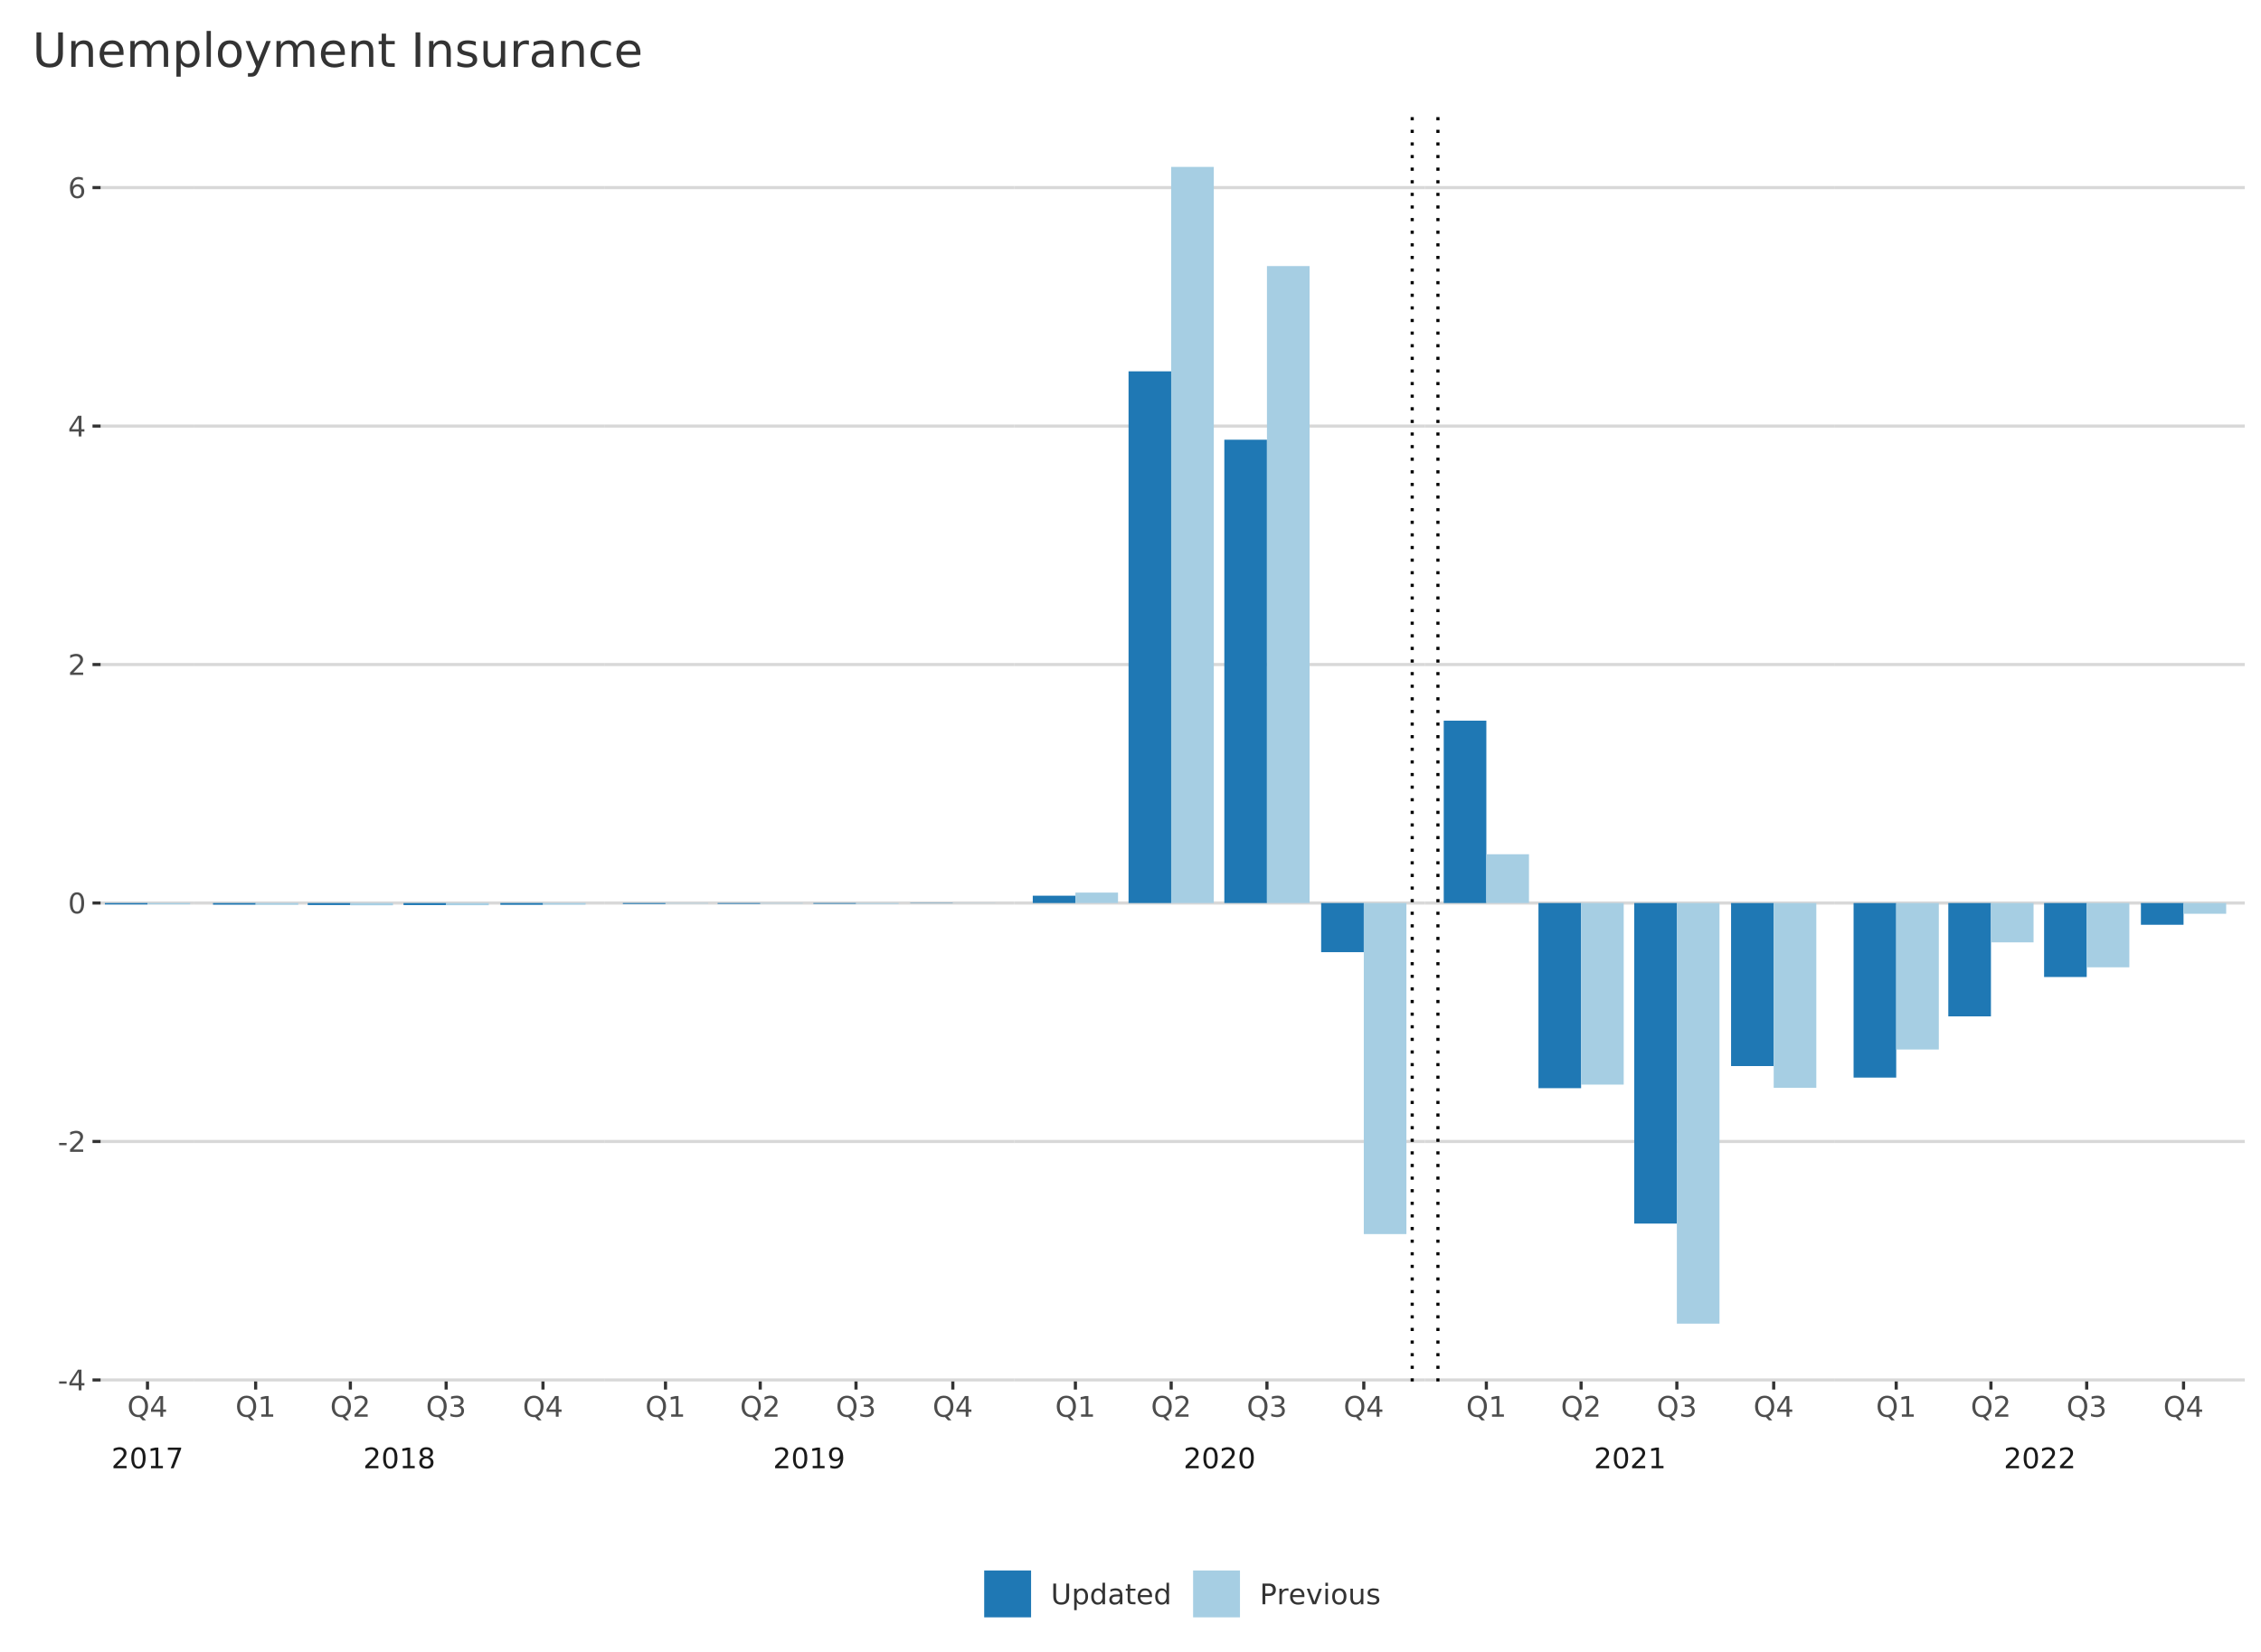 <?xml version="1.0" encoding="UTF-8"?>
<svg xmlns="http://www.w3.org/2000/svg" xmlns:xlink="http://www.w3.org/1999/xlink" width="765pt" height="559pt" viewBox="0 0 765 559" version="1.1">
<defs>
<g>
<symbol overflow="visible" id="glyph0-0">
<path style="stroke:none;" d="M 0.484 1.703 L 0.484 -6.766 L 5.281 -6.766 L 5.281 1.703 Z M 1.016 1.156 L 4.734 1.156 L 4.734 -6.219 L 1.016 -6.219 Z M 1.016 1.156 "/>
</symbol>
<symbol overflow="visible" id="glyph0-1">
<path style="stroke:none;" d="M 1.844 -0.797 L 5.141 -0.797 L 5.141 0 L 0.703 0 L 0.703 -0.797 C 1.055 -1.172 1.539 -1.672 2.156 -2.297 C 2.781 -2.922 3.176 -3.32 3.344 -3.5 C 3.645 -3.844 3.852 -4.129 3.969 -4.359 C 4.094 -4.598 4.156 -4.832 4.156 -5.062 C 4.156 -5.438 4.023 -5.738 3.766 -5.969 C 3.504 -6.207 3.164 -6.328 2.75 -6.328 C 2.445 -6.328 2.129 -6.273 1.797 -6.172 C 1.473 -6.066 1.125 -5.91 0.75 -5.703 L 0.75 -6.656 C 1.133 -6.812 1.488 -6.926 1.812 -7 C 2.145 -7.082 2.445 -7.125 2.719 -7.125 C 3.445 -7.125 4.023 -6.941 4.453 -6.578 C 4.891 -6.211 5.109 -5.727 5.109 -5.125 C 5.109 -4.832 5.051 -4.555 4.938 -4.297 C 4.832 -4.047 4.641 -3.742 4.359 -3.391 C 4.273 -3.305 4.023 -3.047 3.609 -2.609 C 3.191 -2.18 2.602 -1.578 1.844 -0.797 Z M 1.844 -0.797 "/>
</symbol>
<symbol overflow="visible" id="glyph0-2">
<path style="stroke:none;" d="M 3.047 -6.375 C 2.555 -6.375 2.188 -6.133 1.938 -5.656 C 1.695 -5.176 1.578 -4.453 1.578 -3.484 C 1.578 -2.523 1.695 -1.805 1.938 -1.328 C 2.188 -0.848 2.555 -0.609 3.047 -0.609 C 3.535 -0.609 3.898 -0.848 4.141 -1.328 C 4.391 -1.805 4.516 -2.523 4.516 -3.484 C 4.516 -4.453 4.391 -5.176 4.141 -5.656 C 3.898 -6.133 3.535 -6.375 3.047 -6.375 Z M 3.047 -7.125 C 3.828 -7.125 4.426 -6.812 4.844 -6.188 C 5.258 -5.57 5.469 -4.672 5.469 -3.484 C 5.469 -2.305 5.258 -1.406 4.844 -0.781 C 4.426 -0.164 3.828 0.141 3.047 0.141 C 2.266 0.141 1.664 -0.164 1.25 -0.781 C 0.832 -1.406 0.625 -2.305 0.625 -3.484 C 0.625 -4.672 0.832 -5.57 1.25 -6.188 C 1.664 -6.812 2.266 -7.125 3.047 -7.125 Z M 3.047 -7.125 "/>
</symbol>
<symbol overflow="visible" id="glyph0-3">
<path style="stroke:none;" d="M 1.188 -0.797 L 2.734 -0.797 L 2.734 -6.125 L 1.047 -5.797 L 1.047 -6.656 L 2.719 -7 L 3.672 -7 L 3.672 -0.797 L 5.219 -0.797 L 5.219 0 L 1.188 0 Z M 1.188 -0.797 "/>
</symbol>
<symbol overflow="visible" id="glyph0-4">
<path style="stroke:none;" d="M 0.781 -7 L 5.281 -7 L 5.281 -6.594 L 2.75 0 L 1.75 0 L 4.141 -6.203 L 0.781 -6.203 Z M 0.781 -7 "/>
</symbol>
<symbol overflow="visible" id="glyph0-5">
<path style="stroke:none;" d="M 3.047 -3.328 C 2.598 -3.328 2.242 -3.203 1.984 -2.953 C 1.734 -2.711 1.609 -2.383 1.609 -1.969 C 1.609 -1.539 1.734 -1.207 1.984 -0.969 C 2.242 -0.727 2.598 -0.609 3.047 -0.609 C 3.492 -0.609 3.848 -0.727 4.109 -0.969 C 4.367 -1.219 4.5 -1.551 4.5 -1.969 C 4.5 -2.383 4.367 -2.711 4.109 -2.953 C 3.859 -3.203 3.504 -3.328 3.047 -3.328 Z M 2.109 -3.719 C 1.703 -3.82 1.383 -4.008 1.156 -4.281 C 0.926 -4.562 0.812 -4.906 0.812 -5.312 C 0.812 -5.863 1.008 -6.301 1.406 -6.625 C 1.812 -6.957 2.359 -7.125 3.047 -7.125 C 3.742 -7.125 4.289 -6.957 4.688 -6.625 C 5.082 -6.301 5.281 -5.863 5.281 -5.312 C 5.281 -4.906 5.164 -4.562 4.938 -4.281 C 4.719 -4.008 4.406 -3.82 4 -3.719 C 4.457 -3.613 4.812 -3.406 5.062 -3.094 C 5.32 -2.789 5.453 -2.414 5.453 -1.969 C 5.453 -1.289 5.242 -0.77 4.828 -0.406 C 4.41 -0.039 3.816 0.141 3.047 0.141 C 2.273 0.141 1.68 -0.039 1.266 -0.406 C 0.859 -0.77 0.656 -1.289 0.656 -1.969 C 0.656 -2.414 0.781 -2.789 1.031 -3.094 C 1.289 -3.406 1.648 -3.613 2.109 -3.719 Z M 1.75 -5.219 C 1.75 -4.852 1.863 -4.566 2.094 -4.359 C 2.32 -4.16 2.641 -4.062 3.047 -4.062 C 3.453 -4.062 3.77 -4.16 4 -4.359 C 4.227 -4.566 4.344 -4.852 4.344 -5.219 C 4.344 -5.582 4.227 -5.863 4 -6.062 C 3.77 -6.27 3.453 -6.375 3.047 -6.375 C 2.641 -6.375 2.32 -6.27 2.094 -6.062 C 1.863 -5.863 1.75 -5.582 1.75 -5.219 Z M 1.75 -5.219 "/>
</symbol>
<symbol overflow="visible" id="glyph0-6">
<path style="stroke:none;" d="M 1.047 -0.141 L 1.047 -1 C 1.285 -0.895 1.523 -0.812 1.766 -0.75 C 2.016 -0.688 2.254 -0.656 2.484 -0.656 C 3.109 -0.656 3.586 -0.863 3.922 -1.281 C 4.254 -1.707 4.441 -2.348 4.484 -3.203 C 4.305 -2.93 4.078 -2.723 3.797 -2.578 C 3.516 -2.441 3.207 -2.375 2.875 -2.375 C 2.176 -2.375 1.625 -2.582 1.219 -3 C 0.812 -3.426 0.609 -4.004 0.609 -4.734 C 0.609 -5.453 0.816 -6.031 1.234 -6.469 C 1.66 -6.906 2.227 -7.125 2.938 -7.125 C 3.75 -7.125 4.363 -6.812 4.781 -6.188 C 5.207 -5.57 5.422 -4.672 5.422 -3.484 C 5.422 -2.391 5.16 -1.508 4.641 -0.844 C 4.117 -0.188 3.414 0.141 2.531 0.141 C 2.289 0.141 2.051 0.113 1.812 0.062 C 1.57 0.02 1.316 -0.047 1.047 -0.141 Z M 2.938 -3.109 C 3.363 -3.109 3.695 -3.254 3.938 -3.547 C 4.188 -3.836 4.312 -4.234 4.312 -4.734 C 4.312 -5.242 4.188 -5.645 3.938 -5.938 C 3.695 -6.227 3.363 -6.375 2.938 -6.375 C 2.508 -6.375 2.172 -6.227 1.922 -5.938 C 1.68 -5.645 1.562 -5.242 1.562 -4.734 C 1.562 -4.234 1.68 -3.836 1.922 -3.547 C 2.172 -3.254 2.508 -3.109 2.938 -3.109 Z M 2.938 -3.109 "/>
</symbol>
<symbol overflow="visible" id="glyph0-7">
<path style="stroke:none;" d="M 3.781 -6.359 C 3.094 -6.359 2.547 -6.098 2.141 -5.578 C 1.734 -5.066 1.531 -4.367 1.531 -3.484 C 1.531 -2.609 1.734 -1.91 2.141 -1.391 C 2.547 -0.879 3.094 -0.625 3.781 -0.625 C 4.469 -0.625 5.008 -0.879 5.406 -1.391 C 5.812 -1.91 6.016 -2.609 6.016 -3.484 C 6.016 -4.367 5.812 -5.066 5.406 -5.578 C 5.008 -6.098 4.469 -6.359 3.781 -6.359 Z M 5.109 -0.125 L 6.359 1.234 L 5.203 1.234 L 4.172 0.109 C 4.066 0.117 3.988 0.125 3.938 0.125 C 3.883 0.133 3.832 0.141 3.781 0.141 C 2.801 0.141 2.016 -0.188 1.422 -0.844 C 0.828 -1.508 0.531 -2.391 0.531 -3.484 C 0.531 -4.586 0.828 -5.469 1.422 -6.125 C 2.016 -6.789 2.801 -7.125 3.781 -7.125 C 4.758 -7.125 5.539 -6.789 6.125 -6.125 C 6.719 -5.469 7.016 -4.586 7.016 -3.484 C 7.016 -2.672 6.848 -1.973 6.516 -1.391 C 6.191 -0.816 5.723 -0.395 5.109 -0.125 Z M 5.109 -0.125 "/>
</symbol>
<symbol overflow="visible" id="glyph0-8">
<path style="stroke:none;" d="M 3.625 -6.172 L 1.234 -2.438 L 3.625 -2.438 Z M 3.375 -7 L 4.562 -7 L 4.562 -2.438 L 5.562 -2.438 L 5.562 -1.656 L 4.562 -1.656 L 4.562 0 L 3.625 0 L 3.625 -1.656 L 0.469 -1.656 L 0.469 -2.562 Z M 3.375 -7 "/>
</symbol>
<symbol overflow="visible" id="glyph0-9">
<path style="stroke:none;" d="M 3.891 -3.766 C 4.348 -3.672 4.703 -3.469 4.953 -3.156 C 5.203 -2.852 5.328 -2.477 5.328 -2.031 C 5.328 -1.344 5.086 -0.805 4.609 -0.422 C 4.141 -0.047 3.469 0.141 2.594 0.141 C 2.301 0.141 2 0.109 1.688 0.047 C 1.383 -0.004 1.066 -0.086 0.734 -0.203 L 0.734 -1.125 C 0.992 -0.969 1.281 -0.848 1.594 -0.766 C 1.906 -0.691 2.234 -0.656 2.578 -0.656 C 3.172 -0.656 3.617 -0.77 3.922 -1 C 4.234 -1.238 4.391 -1.582 4.391 -2.031 C 4.391 -2.445 4.242 -2.77 3.953 -3 C 3.672 -3.227 3.27 -3.344 2.75 -3.344 L 1.938 -3.344 L 1.938 -4.125 L 2.797 -4.125 C 3.254 -4.125 3.609 -4.219 3.859 -4.406 C 4.109 -4.594 4.234 -4.859 4.234 -5.203 C 4.234 -5.566 4.102 -5.844 3.844 -6.031 C 3.594 -6.227 3.227 -6.328 2.75 -6.328 C 2.488 -6.328 2.207 -6.297 1.906 -6.234 C 1.613 -6.18 1.289 -6.098 0.938 -5.984 L 0.938 -6.828 C 1.301 -6.922 1.641 -6.992 1.953 -7.047 C 2.266 -7.098 2.562 -7.125 2.844 -7.125 C 3.562 -7.125 4.129 -6.957 4.547 -6.625 C 4.961 -6.301 5.172 -5.863 5.172 -5.312 C 5.172 -4.926 5.055 -4.598 4.828 -4.328 C 4.609 -4.055 4.297 -3.867 3.891 -3.766 Z M 3.891 -3.766 "/>
</symbol>
<symbol overflow="visible" id="glyph0-10">
<path style="stroke:none;" d="M 0.469 -3.016 L 3 -3.016 L 3 -2.25 L 0.469 -2.25 Z M 0.469 -3.016 "/>
</symbol>
<symbol overflow="visible" id="glyph0-11">
<path style="stroke:none;" d="M 3.172 -3.875 C 2.742 -3.875 2.406 -3.727 2.156 -3.438 C 1.906 -3.145 1.781 -2.75 1.781 -2.25 C 1.781 -1.738 1.906 -1.336 2.156 -1.047 C 2.406 -0.754 2.742 -0.609 3.172 -0.609 C 3.586 -0.609 3.922 -0.754 4.172 -1.047 C 4.422 -1.336 4.547 -1.738 4.547 -2.25 C 4.547 -2.75 4.422 -3.145 4.172 -3.438 C 3.922 -3.727 3.586 -3.875 3.172 -3.875 Z M 5.047 -6.844 L 5.047 -5.984 C 4.805 -6.086 4.566 -6.172 4.328 -6.234 C 4.086 -6.297 3.848 -6.328 3.609 -6.328 C 2.984 -6.328 2.504 -6.113 2.172 -5.688 C 1.848 -5.27 1.66 -4.633 1.609 -3.781 C 1.797 -4.051 2.023 -4.258 2.297 -4.406 C 2.578 -4.551 2.883 -4.625 3.219 -4.625 C 3.926 -4.625 4.484 -4.41 4.891 -3.984 C 5.297 -3.555 5.5 -2.977 5.5 -2.25 C 5.5 -1.531 5.285 -0.953 4.859 -0.516 C 4.43 -0.078 3.867 0.141 3.172 0.141 C 2.359 0.141 1.738 -0.164 1.312 -0.781 C 0.883 -1.406 0.672 -2.305 0.672 -3.484 C 0.672 -4.586 0.93 -5.469 1.453 -6.125 C 1.984 -6.789 2.688 -7.125 3.562 -7.125 C 3.801 -7.125 4.039 -7.098 4.281 -7.047 C 4.531 -7.004 4.785 -6.938 5.047 -6.844 Z M 5.047 -6.844 "/>
</symbol>
<symbol overflow="visible" id="glyph0-12">
<path style="stroke:none;" d="M 0.828 -7 L 1.781 -7 L 1.781 -2.75 C 1.781 -2 1.914 -1.457 2.188 -1.125 C 2.457 -0.789 2.898 -0.625 3.516 -0.625 C 4.117 -0.625 4.555 -0.789 4.828 -1.125 C 5.098 -1.457 5.234 -2 5.234 -2.75 L 5.234 -7 L 6.188 -7 L 6.188 -2.625 C 6.188 -1.719 5.957 -1.031 5.5 -0.562 C 5.051 -0.094 4.391 0.141 3.516 0.141 C 2.629 0.141 1.957 -0.094 1.5 -0.562 C 1.051 -1.031 0.828 -1.719 0.828 -2.625 Z M 0.828 -7 "/>
</symbol>
<symbol overflow="visible" id="glyph0-13">
<path style="stroke:none;" d="M 1.734 -0.781 L 1.734 2 L 0.875 2 L 0.875 -5.25 L 1.734 -5.25 L 1.734 -4.453 C 1.922 -4.766 2.148 -4.992 2.422 -5.141 C 2.703 -5.297 3.035 -5.375 3.422 -5.375 C 4.055 -5.375 4.57 -5.117 4.969 -4.609 C 5.363 -4.109 5.562 -3.445 5.562 -2.625 C 5.562 -1.789 5.363 -1.117 4.969 -0.609 C 4.57 -0.109 4.055 0.141 3.422 0.141 C 3.035 0.141 2.703 0.066 2.422 -0.078 C 2.148 -0.234 1.922 -0.469 1.734 -0.781 Z M 4.672 -2.625 C 4.672 -3.25 4.539 -3.742 4.281 -4.109 C 4.02 -4.473 3.66 -4.656 3.203 -4.656 C 2.742 -4.656 2.383 -4.473 2.125 -4.109 C 1.863 -3.742 1.734 -3.25 1.734 -2.625 C 1.734 -1.988 1.863 -1.488 2.125 -1.125 C 2.383 -0.758 2.742 -0.578 3.203 -0.578 C 3.66 -0.578 4.02 -0.758 4.281 -1.125 C 4.539 -1.488 4.672 -1.988 4.672 -2.625 Z M 4.672 -2.625 "/>
</symbol>
<symbol overflow="visible" id="glyph0-14">
<path style="stroke:none;" d="M 4.359 -4.453 L 4.359 -7.281 L 5.219 -7.281 L 5.219 0 L 4.359 0 L 4.359 -0.781 C 4.172 -0.469 3.938 -0.234 3.656 -0.078 C 3.383 0.066 3.055 0.141 2.672 0.141 C 2.035 0.141 1.52 -0.109 1.125 -0.609 C 0.727 -1.117 0.531 -1.789 0.531 -2.625 C 0.531 -3.445 0.727 -4.109 1.125 -4.609 C 1.52 -5.117 2.035 -5.375 2.672 -5.375 C 3.055 -5.375 3.383 -5.297 3.656 -5.141 C 3.938 -4.992 4.172 -4.766 4.359 -4.453 Z M 1.422 -2.625 C 1.422 -1.988 1.551 -1.488 1.812 -1.125 C 2.07 -0.758 2.43 -0.578 2.891 -0.578 C 3.336 -0.578 3.691 -0.758 3.953 -1.125 C 4.223 -1.488 4.359 -1.988 4.359 -2.625 C 4.359 -3.25 4.223 -3.742 3.953 -4.109 C 3.691 -4.473 3.336 -4.656 2.891 -4.656 C 2.43 -4.656 2.07 -4.473 1.812 -4.109 C 1.551 -3.742 1.422 -3.25 1.422 -2.625 Z M 1.422 -2.625 "/>
</symbol>
<symbol overflow="visible" id="glyph0-15">
<path style="stroke:none;" d="M 3.281 -2.641 C 2.594 -2.641 2.113 -2.555 1.844 -2.391 C 1.57 -2.234 1.438 -1.961 1.438 -1.578 C 1.438 -1.273 1.535 -1.031 1.734 -0.844 C 1.941 -0.664 2.219 -0.578 2.562 -0.578 C 3.039 -0.578 3.422 -0.75 3.703 -1.094 C 3.992 -1.438 4.141 -1.883 4.141 -2.438 L 4.141 -2.641 Z M 5 -3 L 5 0 L 4.141 0 L 4.141 -0.797 C 3.941 -0.473 3.695 -0.234 3.406 -0.078 C 3.113 0.066 2.754 0.141 2.328 0.141 C 1.797 0.141 1.367 -0.008 1.047 -0.312 C 0.734 -0.613 0.578 -1.02 0.578 -1.531 C 0.578 -2.113 0.773 -2.555 1.172 -2.859 C 1.566 -3.16 2.156 -3.312 2.938 -3.312 L 4.141 -3.312 L 4.141 -3.391 C 4.141 -3.785 4.008 -4.094 3.75 -4.312 C 3.488 -4.531 3.125 -4.641 2.656 -4.641 C 2.352 -4.641 2.062 -4.602 1.781 -4.531 C 1.5 -4.457 1.223 -4.352 0.953 -4.219 L 0.953 -5 C 1.273 -5.125 1.582 -5.219 1.875 -5.281 C 2.176 -5.344 2.469 -5.375 2.75 -5.375 C 3.508 -5.375 4.07 -5.176 4.438 -4.781 C 4.812 -4.383 5 -3.789 5 -3 Z M 5 -3 "/>
</symbol>
<symbol overflow="visible" id="glyph0-16">
<path style="stroke:none;" d="M 1.75 -6.734 L 1.75 -5.25 L 3.531 -5.25 L 3.531 -4.578 L 1.75 -4.578 L 1.75 -1.734 C 1.75 -1.305 1.805 -1.031 1.922 -0.906 C 2.047 -0.781 2.285 -0.719 2.641 -0.719 L 3.531 -0.719 L 3.531 0 L 2.641 0 C 1.984 0 1.523 -0.125 1.266 -0.375 C 1.016 -0.625 0.891 -1.078 0.891 -1.734 L 0.891 -4.578 L 0.25 -4.578 L 0.25 -5.25 L 0.891 -5.25 L 0.891 -6.734 Z M 1.75 -6.734 "/>
</symbol>
<symbol overflow="visible" id="glyph0-17">
<path style="stroke:none;" d="M 5.391 -2.844 L 5.391 -2.422 L 1.422 -2.422 C 1.461 -1.828 1.641 -1.375 1.953 -1.062 C 2.273 -0.75 2.723 -0.594 3.297 -0.594 C 3.629 -0.594 3.953 -0.633 4.266 -0.719 C 4.578 -0.801 4.883 -0.922 5.188 -1.078 L 5.188 -0.266 C 4.883 -0.129 4.566 -0.031 4.234 0.031 C 3.91 0.102 3.582 0.141 3.25 0.141 C 2.414 0.141 1.754 -0.102 1.266 -0.594 C 0.773 -1.082 0.531 -1.742 0.531 -2.578 C 0.531 -3.43 0.758 -4.109 1.219 -4.609 C 1.688 -5.117 2.312 -5.375 3.094 -5.375 C 3.801 -5.375 4.359 -5.145 4.766 -4.688 C 5.18 -4.238 5.391 -3.625 5.391 -2.844 Z M 4.531 -3.094 C 4.52 -3.562 4.383 -3.938 4.125 -4.219 C 3.875 -4.5 3.535 -4.641 3.109 -4.641 C 2.629 -4.641 2.242 -4.504 1.953 -4.234 C 1.66 -3.961 1.492 -3.582 1.453 -3.094 Z M 4.531 -3.094 "/>
</symbol>
<symbol overflow="visible" id="glyph0-18">
<path style="stroke:none;" d="M 1.891 -6.219 L 1.891 -3.594 L 3.078 -3.594 C 3.516 -3.594 3.852 -3.703 4.094 -3.922 C 4.332 -4.148 4.453 -4.477 4.453 -4.906 C 4.453 -5.32 4.332 -5.645 4.094 -5.875 C 3.852 -6.102 3.516 -6.219 3.078 -6.219 Z M 0.938 -7 L 3.078 -7 C 3.859 -7 4.445 -6.82 4.844 -6.469 C 5.25 -6.113 5.453 -5.594 5.453 -4.906 C 5.453 -4.219 5.25 -3.695 4.844 -3.344 C 4.445 -2.988 3.859 -2.812 3.078 -2.812 L 1.891 -2.812 L 1.891 0 L 0.938 0 Z M 0.938 -7 "/>
</symbol>
<symbol overflow="visible" id="glyph0-19">
<path style="stroke:none;" d="M 3.938 -4.438 C 3.844 -4.5 3.738 -4.539 3.625 -4.562 C 3.508 -4.594 3.383 -4.609 3.25 -4.609 C 2.758 -4.609 2.383 -4.445 2.125 -4.125 C 1.863 -3.812 1.734 -3.359 1.734 -2.766 L 1.734 0 L 0.875 0 L 0.875 -5.25 L 1.734 -5.25 L 1.734 -4.438 C 1.922 -4.75 2.156 -4.984 2.438 -5.141 C 2.727 -5.297 3.082 -5.375 3.5 -5.375 C 3.562 -5.375 3.629 -5.367 3.703 -5.359 C 3.773 -5.348 3.852 -5.336 3.938 -5.328 Z M 3.938 -4.438 "/>
</symbol>
<symbol overflow="visible" id="glyph0-20">
<path style="stroke:none;" d="M 0.281 -5.25 L 1.203 -5.25 L 2.844 -0.844 L 4.484 -5.25 L 5.391 -5.25 L 3.422 0 L 2.25 0 Z M 0.281 -5.25 "/>
</symbol>
<symbol overflow="visible" id="glyph0-21">
<path style="stroke:none;" d="M 0.906 -5.25 L 1.766 -5.25 L 1.766 0 L 0.906 0 Z M 0.906 -7.281 L 1.766 -7.281 L 1.766 -6.203 L 0.906 -6.203 Z M 0.906 -7.281 "/>
</symbol>
<symbol overflow="visible" id="glyph0-22">
<path style="stroke:none;" d="M 2.938 -4.641 C 2.477 -4.641 2.113 -4.457 1.844 -4.094 C 1.57 -3.738 1.438 -3.25 1.438 -2.625 C 1.438 -1.988 1.566 -1.488 1.828 -1.125 C 2.098 -0.77 2.469 -0.594 2.938 -0.594 C 3.395 -0.594 3.758 -0.773 4.031 -1.141 C 4.301 -1.504 4.438 -2 4.438 -2.625 C 4.438 -3.238 4.301 -3.727 4.031 -4.094 C 3.758 -4.457 3.395 -4.641 2.938 -4.641 Z M 2.938 -5.375 C 3.688 -5.375 4.273 -5.129 4.703 -4.641 C 5.129 -4.148 5.344 -3.477 5.344 -2.625 C 5.344 -1.758 5.129 -1.082 4.703 -0.594 C 4.273 -0.102 3.688 0.141 2.938 0.141 C 2.188 0.141 1.598 -0.102 1.172 -0.594 C 0.742 -1.082 0.531 -1.758 0.531 -2.625 C 0.531 -3.477 0.742 -4.148 1.172 -4.641 C 1.598 -5.129 2.188 -5.375 2.938 -5.375 Z M 2.938 -5.375 "/>
</symbol>
<symbol overflow="visible" id="glyph0-23">
<path style="stroke:none;" d="M 0.812 -2.078 L 0.812 -5.25 L 1.672 -5.25 L 1.672 -2.109 C 1.672 -1.609 1.77 -1.234 1.969 -0.984 C 2.164 -0.734 2.457 -0.609 2.844 -0.609 C 3.301 -0.609 3.664 -0.754 3.938 -1.047 C 4.207 -1.348 4.344 -1.754 4.344 -2.266 L 4.344 -5.25 L 5.203 -5.25 L 5.203 0 L 4.344 0 L 4.344 -0.812 C 4.133 -0.488 3.891 -0.25 3.609 -0.094 C 3.336 0.062 3.02 0.141 2.656 0.141 C 2.051 0.141 1.594 -0.047 1.281 -0.422 C 0.969 -0.797 0.812 -1.348 0.812 -2.078 Z M 0.812 -2.078 "/>
</symbol>
<symbol overflow="visible" id="glyph0-24">
<path style="stroke:none;" d="M 4.25 -5.094 L 4.25 -4.281 C 4.008 -4.406 3.754 -4.5 3.484 -4.562 C 3.223 -4.625 2.953 -4.656 2.672 -4.656 C 2.242 -4.656 1.922 -4.586 1.703 -4.453 C 1.492 -4.328 1.391 -4.129 1.391 -3.859 C 1.391 -3.66 1.461 -3.504 1.609 -3.391 C 1.766 -3.273 2.078 -3.164 2.547 -3.062 L 2.844 -3 C 3.445 -2.875 3.879 -2.691 4.141 -2.453 C 4.398 -2.211 4.531 -1.879 4.531 -1.453 C 4.531 -0.961 4.336 -0.57 3.953 -0.281 C 3.566 0 3.035 0.141 2.359 0.141 C 2.078 0.141 1.785 0.109 1.484 0.047 C 1.18 -0.004 0.859 -0.082 0.516 -0.188 L 0.516 -1.078 C 0.836 -0.91 1.148 -0.785 1.453 -0.703 C 1.766 -0.617 2.07 -0.578 2.375 -0.578 C 2.781 -0.578 3.094 -0.645 3.312 -0.781 C 3.531 -0.926 3.641 -1.125 3.641 -1.375 C 3.641 -1.613 3.562 -1.797 3.406 -1.922 C 3.25 -2.047 2.906 -2.164 2.375 -2.281 L 2.078 -2.359 C 1.535 -2.461 1.145 -2.629 0.906 -2.859 C 0.676 -3.098 0.562 -3.422 0.562 -3.828 C 0.562 -4.316 0.734 -4.695 1.078 -4.969 C 1.43 -5.238 1.93 -5.375 2.578 -5.375 C 2.891 -5.375 3.188 -5.348 3.469 -5.297 C 3.75 -5.254 4.008 -5.188 4.25 -5.094 Z M 4.25 -5.094 "/>
</symbol>
<symbol overflow="visible" id="glyph1-0">
<path style="stroke:none;" d="M 0.797 2.828 L 0.797 -11.281 L 8.797 -11.281 L 8.797 2.828 Z M 1.703 1.938 L 7.906 1.938 L 7.906 -10.391 L 1.703 -10.391 Z M 1.703 1.938 "/>
</symbol>
<symbol overflow="visible" id="glyph1-1">
<path style="stroke:none;" d="M 1.391 -11.672 L 2.984 -11.672 L 2.984 -4.578 C 2.984 -3.328 3.207 -2.426 3.656 -1.875 C 4.113 -1.332 4.848 -1.062 5.859 -1.062 C 6.867 -1.062 7.598 -1.332 8.047 -1.875 C 8.504 -2.426 8.734 -3.328 8.734 -4.578 L 8.734 -11.672 L 10.328 -11.672 L 10.328 -4.391 C 10.328 -2.867 9.945 -1.719 9.188 -0.938 C 8.438 -0.156 7.328 0.234 5.859 0.234 C 4.391 0.234 3.273 -0.156 2.516 -0.938 C 1.766 -1.719 1.391 -2.867 1.391 -4.391 Z M 1.391 -11.672 "/>
</symbol>
<symbol overflow="visible" id="glyph1-2">
<path style="stroke:none;" d="M 8.781 -5.281 L 8.781 0 L 7.344 0 L 7.344 -5.234 C 7.344 -6.066 7.18 -6.688 6.859 -7.094 C 6.535 -7.508 6.051 -7.719 5.406 -7.719 C 4.633 -7.719 4.023 -7.469 3.578 -6.969 C 3.129 -6.477 2.906 -5.805 2.906 -4.953 L 2.906 0 L 1.453 0 L 1.453 -8.75 L 2.906 -8.75 L 2.906 -7.391 C 3.25 -7.922 3.648 -8.316 4.109 -8.578 C 4.578 -8.836 5.117 -8.969 5.734 -8.969 C 6.734 -8.969 7.488 -8.656 8 -8.031 C 8.52 -7.406 8.781 -6.488 8.781 -5.281 Z M 8.781 -5.281 "/>
</symbol>
<symbol overflow="visible" id="glyph1-3">
<path style="stroke:none;" d="M 9 -4.734 L 9 -4.031 L 2.391 -4.031 C 2.453 -3.039 2.75 -2.285 3.281 -1.766 C 3.812 -1.254 4.555 -1 5.516 -1 C 6.066 -1 6.598 -1.066 7.109 -1.203 C 7.629 -1.336 8.145 -1.539 8.656 -1.812 L 8.656 -0.453 C 8.145 -0.234 7.617 -0.066 7.078 0.047 C 6.535 0.172 5.984 0.234 5.422 0.234 C 4.023 0.234 2.922 -0.172 2.109 -0.984 C 1.297 -1.805 0.891 -2.91 0.891 -4.297 C 0.891 -5.723 1.273 -6.859 2.047 -7.703 C 2.816 -8.547 3.859 -8.969 5.172 -8.969 C 6.348 -8.969 7.281 -8.586 7.969 -7.828 C 8.656 -7.066 9 -6.035 9 -4.734 Z M 7.562 -5.156 C 7.551 -5.945 7.328 -6.578 6.891 -7.047 C 6.461 -7.516 5.895 -7.75 5.188 -7.75 C 4.383 -7.75 3.742 -7.52 3.266 -7.062 C 2.785 -6.613 2.508 -5.977 2.438 -5.156 Z M 7.562 -5.156 "/>
</symbol>
<symbol overflow="visible" id="glyph1-4">
<path style="stroke:none;" d="M 8.328 -7.078 C 8.68 -7.723 9.109 -8.195 9.609 -8.5 C 10.109 -8.812 10.695 -8.969 11.375 -8.969 C 12.289 -8.969 12.992 -8.645 13.484 -8 C 13.984 -7.363 14.234 -6.457 14.234 -5.281 L 14.234 0 L 12.781 0 L 12.781 -5.234 C 12.781 -6.078 12.629 -6.703 12.328 -7.109 C 12.035 -7.516 11.586 -7.719 10.984 -7.719 C 10.234 -7.719 9.641 -7.469 9.203 -6.969 C 8.773 -6.477 8.562 -5.805 8.562 -4.953 L 8.562 0 L 7.125 0 L 7.125 -5.234 C 7.125 -6.078 6.973 -6.703 6.672 -7.109 C 6.379 -7.516 5.922 -7.719 5.297 -7.719 C 4.566 -7.719 3.984 -7.469 3.547 -6.969 C 3.117 -6.469 2.906 -5.797 2.906 -4.953 L 2.906 0 L 1.453 0 L 1.453 -8.75 L 2.906 -8.75 L 2.906 -7.391 C 3.227 -7.93 3.617 -8.328 4.078 -8.578 C 4.535 -8.836 5.082 -8.969 5.719 -8.969 C 6.352 -8.969 6.891 -8.805 7.328 -8.484 C 7.773 -8.16 8.109 -7.691 8.328 -7.078 Z M 8.328 -7.078 "/>
</symbol>
<symbol overflow="visible" id="glyph1-5">
<path style="stroke:none;" d="M 2.906 -1.312 L 2.906 3.328 L 1.453 3.328 L 1.453 -8.75 L 2.906 -8.75 L 2.906 -7.422 C 3.207 -7.941 3.586 -8.328 4.047 -8.578 C 4.504 -8.836 5.055 -8.969 5.703 -8.969 C 6.766 -8.969 7.625 -8.547 8.281 -7.703 C 8.945 -6.859 9.281 -5.75 9.281 -4.375 C 9.281 -3 8.945 -1.883 8.281 -1.031 C 7.625 -0.188 6.766 0.234 5.703 0.234 C 5.055 0.234 4.504 0.109 4.047 -0.141 C 3.586 -0.398 3.207 -0.789 2.906 -1.312 Z M 7.797 -4.375 C 7.797 -5.426 7.578 -6.254 7.141 -6.859 C 6.703 -7.461 6.102 -7.766 5.344 -7.766 C 4.582 -7.766 3.984 -7.461 3.547 -6.859 C 3.117 -6.254 2.906 -5.426 2.906 -4.375 C 2.906 -3.312 3.117 -2.477 3.547 -1.875 C 3.984 -1.281 4.582 -0.984 5.344 -0.984 C 6.102 -0.984 6.703 -1.281 7.141 -1.875 C 7.578 -2.477 7.797 -3.312 7.797 -4.375 Z M 7.797 -4.375 "/>
</symbol>
<symbol overflow="visible" id="glyph1-6">
<path style="stroke:none;" d="M 1.516 -12.156 L 2.953 -12.156 L 2.953 0 L 1.516 0 Z M 1.516 -12.156 "/>
</symbol>
<symbol overflow="visible" id="glyph1-7">
<path style="stroke:none;" d="M 4.906 -7.75 C 4.133 -7.75 3.523 -7.445 3.078 -6.844 C 2.629 -6.238 2.406 -5.414 2.406 -4.375 C 2.406 -3.32 2.625 -2.492 3.062 -1.891 C 3.508 -1.297 4.125 -1 4.906 -1 C 5.664 -1 6.27 -1.301 6.719 -1.906 C 7.164 -2.508 7.391 -3.332 7.391 -4.375 C 7.391 -5.406 7.164 -6.223 6.719 -6.828 C 6.27 -7.441 5.664 -7.75 4.906 -7.75 Z M 4.906 -8.969 C 6.156 -8.969 7.133 -8.562 7.844 -7.75 C 8.562 -6.938 8.922 -5.812 8.922 -4.375 C 8.922 -2.938 8.562 -1.805 7.844 -0.984 C 7.133 -0.172 6.156 0.234 4.906 0.234 C 3.645 0.234 2.66 -0.172 1.953 -0.984 C 1.242 -1.805 0.891 -2.938 0.891 -4.375 C 0.891 -5.812 1.242 -6.938 1.953 -7.75 C 2.66 -8.562 3.645 -8.969 4.906 -8.969 Z M 4.906 -8.969 "/>
</symbol>
<symbol overflow="visible" id="glyph1-8">
<path style="stroke:none;" d="M 5.156 0.812 C 4.75 1.852 4.352 2.531 3.969 2.844 C 3.582 3.164 3.066 3.328 2.422 3.328 L 1.266 3.328 L 1.266 2.125 L 2.109 2.125 C 2.504 2.125 2.812 2.031 3.031 1.844 C 3.25 1.656 3.492 1.211 3.766 0.516 L 4.016 -0.141 L 0.484 -8.75 L 2 -8.75 L 4.734 -1.906 L 7.469 -8.75 L 9 -8.75 Z M 5.156 0.812 "/>
</symbol>
<symbol overflow="visible" id="glyph1-9">
<path style="stroke:none;" d="M 2.938 -11.234 L 2.938 -8.75 L 5.891 -8.75 L 5.891 -7.641 L 2.938 -7.641 L 2.938 -2.891 C 2.938 -2.172 3.031 -1.707 3.219 -1.5 C 3.414 -1.301 3.816 -1.203 4.422 -1.203 L 5.891 -1.203 L 5.891 0 L 4.422 0 C 3.305 0 2.535 -0.207 2.109 -0.625 C 1.691 -1.039 1.484 -1.797 1.484 -2.891 L 1.484 -7.641 L 0.438 -7.641 L 0.438 -8.75 L 1.484 -8.75 L 1.484 -11.234 Z M 2.938 -11.234 "/>
</symbol>
<symbol overflow="visible" id="glyph1-10">
<path style="stroke:none;" d="M 1.578 -11.672 L 3.156 -11.672 L 3.156 0 L 1.578 0 Z M 1.578 -11.672 "/>
</symbol>
<symbol overflow="visible" id="glyph1-11">
<path style="stroke:none;" d="M 7.094 -8.5 L 7.094 -7.141 C 6.688 -7.348 6.266 -7.504 5.828 -7.609 C 5.391 -7.711 4.938 -7.766 4.469 -7.766 C 3.75 -7.766 3.211 -7.656 2.859 -7.438 C 2.504 -7.219 2.328 -6.891 2.328 -6.453 C 2.328 -6.117 2.453 -5.852 2.703 -5.656 C 2.961 -5.469 3.477 -5.289 4.25 -5.125 L 4.734 -5.016 C 5.754 -4.797 6.477 -4.484 6.906 -4.078 C 7.344 -3.68 7.562 -3.129 7.562 -2.422 C 7.562 -1.609 7.238 -0.961 6.594 -0.484 C 5.945 -0.004 5.062 0.234 3.938 0.234 C 3.469 0.234 2.977 0.188 2.469 0.094 C 1.969 0 1.438 -0.141 0.875 -0.328 L 0.875 -1.812 C 1.406 -1.531 1.926 -1.32 2.438 -1.188 C 2.957 -1.051 3.469 -0.984 3.969 -0.984 C 4.645 -0.984 5.164 -1.098 5.531 -1.328 C 5.895 -1.555 6.078 -1.883 6.078 -2.312 C 6.078 -2.695 5.945 -2.992 5.688 -3.203 C 5.426 -3.41 4.848 -3.613 3.953 -3.812 L 3.453 -3.922 C 2.566 -4.109 1.926 -4.395 1.531 -4.781 C 1.133 -5.176 0.938 -5.711 0.938 -6.391 C 0.938 -7.211 1.227 -7.848 1.812 -8.297 C 2.395 -8.742 3.223 -8.969 4.297 -8.969 C 4.828 -8.969 5.328 -8.926 5.797 -8.844 C 6.266 -8.77 6.695 -8.656 7.094 -8.5 Z M 7.094 -8.5 "/>
</symbol>
<symbol overflow="visible" id="glyph1-12">
<path style="stroke:none;" d="M 1.359 -3.453 L 1.359 -8.75 L 2.797 -8.75 L 2.797 -3.516 C 2.797 -2.68 2.957 -2.055 3.281 -1.641 C 3.602 -1.234 4.086 -1.031 4.734 -1.031 C 5.516 -1.031 6.129 -1.273 6.578 -1.766 C 7.023 -2.266 7.25 -2.941 7.25 -3.797 L 7.25 -8.75 L 8.688 -8.75 L 8.688 0 L 7.25 0 L 7.25 -1.344 C 6.906 -0.812 6.5 -0.414 6.031 -0.156 C 5.57 0.102 5.039 0.234 4.438 0.234 C 3.426 0.234 2.66 -0.078 2.141 -0.703 C 1.617 -1.336 1.359 -2.254 1.359 -3.453 Z M 1.359 -3.453 "/>
</symbol>
<symbol overflow="visible" id="glyph1-13">
<path style="stroke:none;" d="M 6.578 -7.406 C 6.422 -7.5 6.242 -7.566 6.047 -7.609 C 5.859 -7.66 5.648 -7.688 5.422 -7.688 C 4.609 -7.688 3.984 -7.422 3.547 -6.891 C 3.117 -6.359 2.906 -5.598 2.906 -4.609 L 2.906 0 L 1.453 0 L 1.453 -8.75 L 2.906 -8.75 L 2.906 -7.391 C 3.207 -7.922 3.598 -8.316 4.078 -8.578 C 4.566 -8.836 5.156 -8.969 5.844 -8.969 C 5.945 -8.969 6.055 -8.957 6.172 -8.938 C 6.297 -8.926 6.43 -8.91 6.578 -8.891 Z M 6.578 -7.406 "/>
</symbol>
<symbol overflow="visible" id="glyph1-14">
<path style="stroke:none;" d="M 5.484 -4.406 C 4.328 -4.406 3.523 -4.27 3.078 -4 C 2.629 -3.738 2.406 -3.285 2.406 -2.641 C 2.406 -2.129 2.57 -1.723 2.906 -1.422 C 3.238 -1.129 3.695 -0.984 4.281 -0.984 C 5.07 -0.984 5.707 -1.266 6.188 -1.828 C 6.676 -2.391 6.922 -3.141 6.922 -4.078 L 6.922 -4.406 Z M 8.359 -5 L 8.359 0 L 6.922 0 L 6.922 -1.328 C 6.586 -0.797 6.176 -0.398 5.688 -0.141 C 5.195 0.109 4.598 0.234 3.891 0.234 C 2.992 0.234 2.281 -0.016 1.75 -0.516 C 1.227 -1.023 0.969 -1.703 0.969 -2.547 C 0.969 -3.535 1.297 -4.281 1.953 -4.781 C 2.609 -5.281 3.594 -5.531 4.906 -5.531 L 6.922 -5.531 L 6.922 -5.672 C 6.922 -6.328 6.703 -6.836 6.266 -7.203 C 5.828 -7.566 5.219 -7.75 4.438 -7.75 C 3.938 -7.75 3.445 -7.688 2.969 -7.562 C 2.5 -7.445 2.047 -7.27 1.609 -7.031 L 1.609 -8.359 C 2.129 -8.555 2.633 -8.707 3.125 -8.812 C 3.625 -8.914 4.109 -8.969 4.578 -8.969 C 5.848 -8.969 6.797 -8.641 7.422 -7.984 C 8.047 -7.328 8.359 -6.332 8.359 -5 Z M 8.359 -5 "/>
</symbol>
<symbol overflow="visible" id="glyph1-15">
<path style="stroke:none;" d="M 7.812 -8.422 L 7.812 -7.078 C 7.406 -7.297 6.992 -7.461 6.578 -7.578 C 6.172 -7.691 5.758 -7.75 5.344 -7.75 C 4.414 -7.75 3.691 -7.453 3.172 -6.859 C 2.66 -6.266 2.406 -5.438 2.406 -4.375 C 2.406 -3.301 2.66 -2.469 3.172 -1.875 C 3.691 -1.289 4.414 -1 5.344 -1 C 5.758 -1 6.172 -1.051 6.578 -1.156 C 6.992 -1.27 7.406 -1.441 7.812 -1.672 L 7.812 -0.344 C 7.406 -0.156 6.988 -0.016 6.562 0.078 C 6.133 0.18 5.676 0.234 5.188 0.234 C 3.875 0.234 2.828 -0.18 2.047 -1.016 C 1.273 -1.848 0.891 -2.969 0.891 -4.375 C 0.891 -5.801 1.281 -6.922 2.062 -7.734 C 2.844 -8.555 3.914 -8.969 5.281 -8.969 C 5.727 -8.969 6.16 -8.922 6.578 -8.828 C 7.004 -8.734 7.414 -8.598 7.812 -8.422 Z M 7.812 -8.422 "/>
</symbol>
</g>
<clipPath id="clip1">
  <path d="M 34.039 466 L 65.77 466 L 65.77 467.512 L 34.039 467.512 Z M 34.039 466 "/>
</clipPath>
<clipPath id="clip2">
  <path d="M 34.039 385 L 65.77 385 L 65.77 387 L 34.039 387 Z M 34.039 385 "/>
</clipPath>
<clipPath id="clip3">
  <path d="M 34.039 305 L 65.77 305 L 65.77 307 L 34.039 307 Z M 34.039 305 "/>
</clipPath>
<clipPath id="clip4">
  <path d="M 34.039 224 L 65.77 224 L 65.77 226 L 34.039 226 Z M 34.039 224 "/>
</clipPath>
<clipPath id="clip5">
  <path d="M 34.039 143 L 65.77 143 L 65.77 145 L 34.039 145 Z M 34.039 143 "/>
</clipPath>
<clipPath id="clip6">
  <path d="M 34.039 62 L 65.77 62 L 65.77 65 L 34.039 65 Z M 34.039 62 "/>
</clipPath>
<clipPath id="clip7">
  <path d="M 65.77 466 L 204.441 466 L 204.441 467.512 L 65.77 467.512 Z M 65.77 466 "/>
</clipPath>
<clipPath id="clip8">
  <path d="M 65.77 385 L 204.441 385 L 204.441 387 L 65.77 387 Z M 65.77 385 "/>
</clipPath>
<clipPath id="clip9">
  <path d="M 65.77 305 L 204.441 305 L 204.441 307 L 65.77 307 Z M 65.77 305 "/>
</clipPath>
<clipPath id="clip10">
  <path d="M 65.77 224 L 204.441 224 L 204.441 226 L 65.77 226 Z M 65.77 224 "/>
</clipPath>
<clipPath id="clip11">
  <path d="M 65.77 143 L 204.441 143 L 204.441 145 L 65.77 145 Z M 65.77 143 "/>
</clipPath>
<clipPath id="clip12">
  <path d="M 65.77 62 L 204.441 62 L 204.441 65 L 65.77 65 Z M 65.77 62 "/>
</clipPath>
<clipPath id="clip13">
  <path d="M 204.441 466 L 343.113 466 L 343.113 467.512 L 204.441 467.512 Z M 204.441 466 "/>
</clipPath>
<clipPath id="clip14">
  <path d="M 204.441 385 L 343.113 385 L 343.113 387 L 204.441 387 Z M 204.441 385 "/>
</clipPath>
<clipPath id="clip15">
  <path d="M 204.441 305 L 343.113 305 L 343.113 307 L 204.441 307 Z M 204.441 305 "/>
</clipPath>
<clipPath id="clip16">
  <path d="M 204.441 224 L 343.113 224 L 343.113 226 L 204.441 226 Z M 204.441 224 "/>
</clipPath>
<clipPath id="clip17">
  <path d="M 204.441 143 L 343.113 143 L 343.113 145 L 204.441 145 Z M 204.441 143 "/>
</clipPath>
<clipPath id="clip18">
  <path d="M 204.441 62 L 343.113 62 L 343.113 65 L 204.441 65 Z M 204.441 62 "/>
</clipPath>
<clipPath id="clip19">
  <path d="M 343.113 466 L 482.176 466 L 482.176 467.512 L 343.113 467.512 Z M 343.113 466 "/>
</clipPath>
<clipPath id="clip20">
  <path d="M 343.113 385 L 482.176 385 L 482.176 387 L 343.113 387 Z M 343.113 385 "/>
</clipPath>
<clipPath id="clip21">
  <path d="M 343.113 305 L 482.176 305 L 482.176 307 L 343.113 307 Z M 343.113 305 "/>
</clipPath>
<clipPath id="clip22">
  <path d="M 343.113 224 L 482.176 224 L 482.176 226 L 343.113 226 Z M 343.113 224 "/>
</clipPath>
<clipPath id="clip23">
  <path d="M 343.113 143 L 482.176 143 L 482.176 145 L 343.113 145 Z M 343.113 143 "/>
</clipPath>
<clipPath id="clip24">
  <path d="M 343.113 62 L 482.176 62 L 482.176 65 L 343.113 65 Z M 343.113 62 "/>
</clipPath>
<clipPath id="clip25">
  <path d="M 477 36.91 L 479 36.91 L 479 467.512 L 477 467.512 Z M 477 36.91 "/>
</clipPath>
<clipPath id="clip26">
  <path d="M 482.176 466 L 620.848 466 L 620.848 467.512 L 482.176 467.512 Z M 482.176 466 "/>
</clipPath>
<clipPath id="clip27">
  <path d="M 482.176 385 L 620.848 385 L 620.848 387 L 482.176 387 Z M 482.176 385 "/>
</clipPath>
<clipPath id="clip28">
  <path d="M 482.176 305 L 620.848 305 L 620.848 307 L 482.176 307 Z M 482.176 305 "/>
</clipPath>
<clipPath id="clip29">
  <path d="M 482.176 224 L 620.848 224 L 620.848 226 L 482.176 226 Z M 482.176 224 "/>
</clipPath>
<clipPath id="clip30">
  <path d="M 482.176 143 L 620.848 143 L 620.848 145 L 482.176 145 Z M 482.176 143 "/>
</clipPath>
<clipPath id="clip31">
  <path d="M 482.176 62 L 620.848 62 L 620.848 65 L 482.176 65 Z M 482.176 62 "/>
</clipPath>
<clipPath id="clip32">
  <path d="M 485 36.91 L 488 36.91 L 488 467.512 L 485 467.512 Z M 485 36.91 "/>
</clipPath>
<clipPath id="clip33">
  <path d="M 620.848 466 L 759.52 466 L 759.52 467.512 L 620.848 467.512 Z M 620.848 466 "/>
</clipPath>
<clipPath id="clip34">
  <path d="M 620.848 385 L 759.52 385 L 759.52 387 L 620.848 387 Z M 620.848 385 "/>
</clipPath>
<clipPath id="clip35">
  <path d="M 620.848 305 L 759.52 305 L 759.52 307 L 620.848 307 Z M 620.848 305 "/>
</clipPath>
<clipPath id="clip36">
  <path d="M 620.848 224 L 759.52 224 L 759.52 226 L 620.848 226 Z M 620.848 224 "/>
</clipPath>
<clipPath id="clip37">
  <path d="M 620.848 143 L 759.52 143 L 759.52 145 L 620.848 145 Z M 620.848 143 "/>
</clipPath>
<clipPath id="clip38">
  <path d="M 620.848 62 L 759.52 62 L 759.52 65 L 620.848 65 Z M 620.848 62 "/>
</clipPath>
</defs>
<g id="surface3783">
<rect x="0" y="0" width="765" height="559" style="fill:rgb(100%,100%,100%);fill-opacity:1;stroke:none;"/>
<rect x="0" y="0" width="765" height="559" style="fill:rgb(100%,100%,100%);fill-opacity:1;stroke:none;"/>
<g clip-path="url(#clip1)" clip-rule="nonzero">
<path style="fill:none;stroke-width:1.067;stroke-linecap:butt;stroke-linejoin:round;stroke:rgb(84.706%,84.706%,84.706%);stroke-opacity:1;stroke-miterlimit:10;" d="M 34.039 467 L 65.77 467 "/>
</g>
<g clip-path="url(#clip2)" clip-rule="nonzero">
<path style="fill:none;stroke-width:1.067;stroke-linecap:butt;stroke-linejoin:round;stroke:rgb(84.706%,84.706%,84.706%);stroke-opacity:1;stroke-miterlimit:10;" d="M 34.039 386.297 L 65.77 386.297 "/>
</g>
<g clip-path="url(#clip3)" clip-rule="nonzero">
<path style="fill:none;stroke-width:1.067;stroke-linecap:butt;stroke-linejoin:round;stroke:rgb(84.706%,84.706%,84.706%);stroke-opacity:1;stroke-miterlimit:10;" d="M 34.039 305.598 L 65.77 305.598 "/>
</g>
<g clip-path="url(#clip4)" clip-rule="nonzero">
<path style="fill:none;stroke-width:1.067;stroke-linecap:butt;stroke-linejoin:round;stroke:rgb(84.706%,84.706%,84.706%);stroke-opacity:1;stroke-miterlimit:10;" d="M 34.039 224.895 L 65.77 224.895 "/>
</g>
<g clip-path="url(#clip5)" clip-rule="nonzero">
<path style="fill:none;stroke-width:1.067;stroke-linecap:butt;stroke-linejoin:round;stroke:rgb(84.706%,84.706%,84.706%);stroke-opacity:1;stroke-miterlimit:10;" d="M 34.039 144.191 L 65.77 144.191 "/>
</g>
<g clip-path="url(#clip6)" clip-rule="nonzero">
<path style="fill:none;stroke-width:1.067;stroke-linecap:butt;stroke-linejoin:round;stroke:rgb(84.706%,84.706%,84.706%);stroke-opacity:1;stroke-miterlimit:10;" d="M 34.039 63.492 L 65.77 63.492 "/>
</g>
<path style=" stroke:none;fill-rule:nonzero;fill:rgb(12.157%,47.059%,70.588%);fill-opacity:1;" d="M 35.48 306.082 L 49.902 306.082 L 49.902 305.598 L 35.48 305.598 Z M 35.48 306.082 "/>
<path style=" stroke:none;fill-rule:nonzero;fill:rgb(65.098%,80.784%,89.02%);fill-opacity:1;" d="M 49.902 306.043 L 64.324 306.043 L 64.324 305.598 L 49.902 305.598 Z M 49.902 306.043 "/>
<g clip-path="url(#clip7)" clip-rule="nonzero">
<path style="fill:none;stroke-width:1.067;stroke-linecap:butt;stroke-linejoin:round;stroke:rgb(84.706%,84.706%,84.706%);stroke-opacity:1;stroke-miterlimit:10;" d="M 65.77 467 L 204.441 467 "/>
</g>
<g clip-path="url(#clip8)" clip-rule="nonzero">
<path style="fill:none;stroke-width:1.067;stroke-linecap:butt;stroke-linejoin:round;stroke:rgb(84.706%,84.706%,84.706%);stroke-opacity:1;stroke-miterlimit:10;" d="M 65.77 386.297 L 204.441 386.297 "/>
</g>
<g clip-path="url(#clip9)" clip-rule="nonzero">
<path style="fill:none;stroke-width:1.067;stroke-linecap:butt;stroke-linejoin:round;stroke:rgb(84.706%,84.706%,84.706%);stroke-opacity:1;stroke-miterlimit:10;" d="M 65.77 305.598 L 204.441 305.598 "/>
</g>
<g clip-path="url(#clip10)" clip-rule="nonzero">
<path style="fill:none;stroke-width:1.067;stroke-linecap:butt;stroke-linejoin:round;stroke:rgb(84.706%,84.706%,84.706%);stroke-opacity:1;stroke-miterlimit:10;" d="M 65.77 224.895 L 204.441 224.895 "/>
</g>
<g clip-path="url(#clip11)" clip-rule="nonzero">
<path style="fill:none;stroke-width:1.067;stroke-linecap:butt;stroke-linejoin:round;stroke:rgb(84.706%,84.706%,84.706%);stroke-opacity:1;stroke-miterlimit:10;" d="M 65.77 144.191 L 204.441 144.191 "/>
</g>
<g clip-path="url(#clip12)" clip-rule="nonzero">
<path style="fill:none;stroke-width:1.067;stroke-linecap:butt;stroke-linejoin:round;stroke:rgb(84.706%,84.706%,84.706%);stroke-opacity:1;stroke-miterlimit:10;" d="M 65.77 63.492 L 204.441 63.492 "/>
</g>
<path style=" stroke:none;fill-rule:nonzero;fill:rgb(12.157%,47.059%,70.588%);fill-opacity:1;" d="M 72.07 306.148 L 86.492 306.148 L 86.492 305.598 L 72.07 305.598 Z M 72.07 306.148 "/>
<path style=" stroke:none;fill-rule:nonzero;fill:rgb(12.157%,47.059%,70.588%);fill-opacity:1;" d="M 104.121 306.277 L 118.543 306.277 L 118.543 305.598 L 104.121 305.598 Z M 104.121 306.277 "/>
<path style=" stroke:none;fill-rule:nonzero;fill:rgb(12.157%,47.059%,70.588%);fill-opacity:1;" d="M 136.527 306.289 L 150.949 306.289 L 150.949 305.598 L 136.527 305.598 Z M 136.527 306.289 "/>
<path style=" stroke:none;fill-rule:nonzero;fill:rgb(12.157%,47.059%,70.588%);fill-opacity:1;" d="M 169.293 306.199 L 183.715 306.199 L 183.715 305.594 L 169.293 305.594 Z M 169.293 306.199 "/>
<path style=" stroke:none;fill-rule:nonzero;fill:rgb(65.098%,80.784%,89.02%);fill-opacity:1;" d="M 86.496 306.195 L 100.918 306.195 L 100.918 305.594 L 86.496 305.594 Z M 86.496 306.195 "/>
<path style=" stroke:none;fill-rule:nonzero;fill:rgb(65.098%,80.784%,89.02%);fill-opacity:1;" d="M 118.543 306.363 L 132.965 306.363 L 132.965 305.594 L 118.543 305.594 Z M 118.543 306.363 "/>
<path style=" stroke:none;fill-rule:nonzero;fill:rgb(65.098%,80.784%,89.02%);fill-opacity:1;" d="M 150.953 306.336 L 165.375 306.336 L 165.375 305.598 L 150.953 305.598 Z M 150.953 306.336 "/>
<path style=" stroke:none;fill-rule:nonzero;fill:rgb(65.098%,80.784%,89.02%);fill-opacity:1;" d="M 183.715 306.141 L 198.137 306.141 L 198.137 305.594 L 183.715 305.594 Z M 183.715 306.141 "/>
<g clip-path="url(#clip13)" clip-rule="nonzero">
<path style="fill:none;stroke-width:1.067;stroke-linecap:butt;stroke-linejoin:round;stroke:rgb(84.706%,84.706%,84.706%);stroke-opacity:1;stroke-miterlimit:10;" d="M 204.441 467 L 343.113 467 "/>
</g>
<g clip-path="url(#clip14)" clip-rule="nonzero">
<path style="fill:none;stroke-width:1.067;stroke-linecap:butt;stroke-linejoin:round;stroke:rgb(84.706%,84.706%,84.706%);stroke-opacity:1;stroke-miterlimit:10;" d="M 204.441 386.297 L 343.113 386.297 "/>
</g>
<g clip-path="url(#clip15)" clip-rule="nonzero">
<path style="fill:none;stroke-width:1.067;stroke-linecap:butt;stroke-linejoin:round;stroke:rgb(84.706%,84.706%,84.706%);stroke-opacity:1;stroke-miterlimit:10;" d="M 204.441 305.598 L 343.113 305.598 "/>
</g>
<g clip-path="url(#clip16)" clip-rule="nonzero">
<path style="fill:none;stroke-width:1.067;stroke-linecap:butt;stroke-linejoin:round;stroke:rgb(84.706%,84.706%,84.706%);stroke-opacity:1;stroke-miterlimit:10;" d="M 204.441 224.895 L 343.113 224.895 "/>
</g>
<g clip-path="url(#clip17)" clip-rule="nonzero">
<path style="fill:none;stroke-width:1.067;stroke-linecap:butt;stroke-linejoin:round;stroke:rgb(84.706%,84.706%,84.706%);stroke-opacity:1;stroke-miterlimit:10;" d="M 204.441 144.191 L 343.113 144.191 "/>
</g>
<g clip-path="url(#clip18)" clip-rule="nonzero">
<path style="fill:none;stroke-width:1.067;stroke-linecap:butt;stroke-linejoin:round;stroke:rgb(84.706%,84.706%,84.706%);stroke-opacity:1;stroke-miterlimit:10;" d="M 204.441 63.492 L 343.113 63.492 "/>
</g>
<path style=" stroke:none;fill-rule:nonzero;fill:rgb(12.157%,47.059%,70.588%);fill-opacity:1;" d="M 210.742 305.914 L 225.164 305.914 L 225.164 305.594 L 210.742 305.594 Z M 210.742 305.914 "/>
<path style=" stroke:none;fill-rule:nonzero;fill:rgb(12.157%,47.059%,70.588%);fill-opacity:1;" d="M 242.793 305.875 L 257.215 305.875 L 257.215 305.598 L 242.793 305.598 Z M 242.793 305.875 "/>
<path style=" stroke:none;fill-rule:nonzero;fill:rgb(12.157%,47.059%,70.588%);fill-opacity:1;" d="M 275.199 305.855 L 289.621 305.855 L 289.621 305.598 L 275.199 305.598 Z M 275.199 305.855 "/>
<path style=" stroke:none;fill-rule:nonzero;fill:rgb(12.157%,47.059%,70.588%);fill-opacity:1;" d="M 307.965 305.703 L 322.387 305.703 L 322.387 305.598 L 307.965 305.598 Z M 307.965 305.703 "/>
<path style=" stroke:none;fill-rule:nonzero;fill:rgb(65.098%,80.784%,89.02%);fill-opacity:1;" d="M 225.168 305.77 L 239.59 305.77 L 239.59 305.598 L 225.168 305.598 Z M 225.168 305.77 "/>
<path style=" stroke:none;fill-rule:nonzero;fill:rgb(65.098%,80.784%,89.02%);fill-opacity:1;" d="M 257.219 305.773 L 271.641 305.773 L 271.641 305.598 L 257.219 305.598 Z M 257.219 305.773 "/>
<path style=" stroke:none;fill-rule:nonzero;fill:rgb(65.098%,80.784%,89.02%);fill-opacity:1;" d="M 289.625 305.887 L 304.047 305.887 L 304.047 305.598 L 289.625 305.598 Z M 289.625 305.887 "/>
<path style=" stroke:none;fill-rule:nonzero;fill:rgb(65.098%,80.784%,89.02%);fill-opacity:1;" d="M 322.387 305.656 L 336.809 305.656 L 336.809 305.598 L 322.387 305.598 Z M 322.387 305.656 "/>
<g clip-path="url(#clip19)" clip-rule="nonzero">
<path style="fill:none;stroke-width:1.067;stroke-linecap:butt;stroke-linejoin:round;stroke:rgb(84.706%,84.706%,84.706%);stroke-opacity:1;stroke-miterlimit:10;" d="M 343.113 467 L 482.176 467 "/>
</g>
<g clip-path="url(#clip20)" clip-rule="nonzero">
<path style="fill:none;stroke-width:1.067;stroke-linecap:butt;stroke-linejoin:round;stroke:rgb(84.706%,84.706%,84.706%);stroke-opacity:1;stroke-miterlimit:10;" d="M 343.113 386.297 L 482.176 386.297 "/>
</g>
<g clip-path="url(#clip21)" clip-rule="nonzero">
<path style="fill:none;stroke-width:1.067;stroke-linecap:butt;stroke-linejoin:round;stroke:rgb(84.706%,84.706%,84.706%);stroke-opacity:1;stroke-miterlimit:10;" d="M 343.113 305.598 L 482.176 305.598 "/>
</g>
<g clip-path="url(#clip22)" clip-rule="nonzero">
<path style="fill:none;stroke-width:1.067;stroke-linecap:butt;stroke-linejoin:round;stroke:rgb(84.706%,84.706%,84.706%);stroke-opacity:1;stroke-miterlimit:10;" d="M 343.113 224.895 L 482.176 224.895 "/>
</g>
<g clip-path="url(#clip23)" clip-rule="nonzero">
<path style="fill:none;stroke-width:1.067;stroke-linecap:butt;stroke-linejoin:round;stroke:rgb(84.706%,84.706%,84.706%);stroke-opacity:1;stroke-miterlimit:10;" d="M 343.113 144.191 L 482.176 144.191 "/>
</g>
<g clip-path="url(#clip24)" clip-rule="nonzero">
<path style="fill:none;stroke-width:1.067;stroke-linecap:butt;stroke-linejoin:round;stroke:rgb(84.706%,84.706%,84.706%);stroke-opacity:1;stroke-miterlimit:10;" d="M 343.113 63.492 L 482.176 63.492 "/>
</g>
<path style=" stroke:none;fill-rule:nonzero;fill:rgb(12.157%,47.059%,70.588%);fill-opacity:1;" d="M 349.434 305.598 L 363.855 305.598 L 363.855 303.121 L 349.434 303.121 Z M 349.434 305.598 "/>
<path style=" stroke:none;fill-rule:nonzero;fill:rgb(12.157%,47.059%,70.588%);fill-opacity:1;" d="M 381.84 305.598 L 396.262 305.598 L 396.262 125.664 L 381.84 125.664 Z M 381.84 305.598 "/>
<path style=" stroke:none;fill-rule:nonzero;fill:rgb(12.157%,47.059%,70.588%);fill-opacity:1;" d="M 414.246 305.598 L 428.668 305.598 L 428.668 148.805 L 414.246 148.805 Z M 414.246 305.598 "/>
<path style=" stroke:none;fill-rule:nonzero;fill:rgb(12.157%,47.059%,70.588%);fill-opacity:1;" d="M 447.008 322.227 L 461.43 322.227 L 461.43 305.598 L 447.008 305.598 Z M 447.008 322.227 "/>
<path style=" stroke:none;fill-rule:nonzero;fill:rgb(65.098%,80.784%,89.02%);fill-opacity:1;" d="M 363.855 305.598 L 378.277 305.598 L 378.277 302.066 L 363.855 302.066 Z M 363.855 305.598 "/>
<path style=" stroke:none;fill-rule:nonzero;fill:rgb(65.098%,80.784%,89.02%);fill-opacity:1;" d="M 396.262 305.598 L 410.684 305.598 L 410.684 56.484 L 396.262 56.484 Z M 396.262 305.598 "/>
<path style=" stroke:none;fill-rule:nonzero;fill:rgb(65.098%,80.784%,89.02%);fill-opacity:1;" d="M 428.668 305.598 L 443.09 305.598 L 443.09 90.043 L 428.668 90.043 Z M 428.668 305.598 "/>
<path style=" stroke:none;fill-rule:nonzero;fill:rgb(65.098%,80.784%,89.02%);fill-opacity:1;" d="M 461.434 417.629 L 475.855 417.629 L 475.855 305.598 L 461.434 305.598 Z M 461.434 417.629 "/>
<g clip-path="url(#clip25)" clip-rule="nonzero">
<path style="fill:none;stroke-width:1.067;stroke-linecap:butt;stroke-linejoin:round;stroke:rgb(0%,0%,0%);stroke-opacity:1;stroke-dasharray:1.067,3.201;stroke-miterlimit:10;" d="M 477.812 467.512 L 477.812 36.91 "/>
</g>
<g clip-path="url(#clip26)" clip-rule="nonzero">
<path style="fill:none;stroke-width:1.067;stroke-linecap:butt;stroke-linejoin:round;stroke:rgb(84.706%,84.706%,84.706%);stroke-opacity:1;stroke-miterlimit:10;" d="M 482.176 467 L 620.848 467 "/>
</g>
<g clip-path="url(#clip27)" clip-rule="nonzero">
<path style="fill:none;stroke-width:1.067;stroke-linecap:butt;stroke-linejoin:round;stroke:rgb(84.706%,84.706%,84.706%);stroke-opacity:1;stroke-miterlimit:10;" d="M 482.176 386.297 L 620.848 386.297 "/>
</g>
<g clip-path="url(#clip28)" clip-rule="nonzero">
<path style="fill:none;stroke-width:1.067;stroke-linecap:butt;stroke-linejoin:round;stroke:rgb(84.706%,84.706%,84.706%);stroke-opacity:1;stroke-miterlimit:10;" d="M 482.176 305.598 L 620.848 305.598 "/>
</g>
<g clip-path="url(#clip29)" clip-rule="nonzero">
<path style="fill:none;stroke-width:1.067;stroke-linecap:butt;stroke-linejoin:round;stroke:rgb(84.706%,84.706%,84.706%);stroke-opacity:1;stroke-miterlimit:10;" d="M 482.176 224.895 L 620.848 224.895 "/>
</g>
<g clip-path="url(#clip30)" clip-rule="nonzero">
<path style="fill:none;stroke-width:1.067;stroke-linecap:butt;stroke-linejoin:round;stroke:rgb(84.706%,84.706%,84.706%);stroke-opacity:1;stroke-miterlimit:10;" d="M 482.176 144.191 L 620.848 144.191 "/>
</g>
<g clip-path="url(#clip31)" clip-rule="nonzero">
<path style="fill:none;stroke-width:1.067;stroke-linecap:butt;stroke-linejoin:round;stroke:rgb(84.706%,84.706%,84.706%);stroke-opacity:1;stroke-miterlimit:10;" d="M 482.176 63.492 L 620.848 63.492 "/>
</g>
<path style=" stroke:none;fill-rule:nonzero;fill:rgb(12.157%,47.059%,70.588%);fill-opacity:1;" d="M 488.48 305.598 L 502.902 305.598 L 502.902 243.887 L 488.48 243.887 Z M 488.48 305.598 "/>
<path style=" stroke:none;fill-rule:nonzero;fill:rgb(12.157%,47.059%,70.588%);fill-opacity:1;" d="M 520.531 368.254 L 534.953 368.254 L 534.953 305.598 L 520.531 305.598 Z M 520.531 368.254 "/>
<path style=" stroke:none;fill-rule:nonzero;fill:rgb(12.157%,47.059%,70.588%);fill-opacity:1;" d="M 552.938 414.078 L 567.359 414.078 L 567.359 305.594 L 552.938 305.594 Z M 552.938 414.078 "/>
<path style=" stroke:none;fill-rule:nonzero;fill:rgb(12.157%,47.059%,70.588%);fill-opacity:1;" d="M 585.699 360.773 L 600.121 360.773 L 600.121 305.598 L 585.699 305.598 Z M 585.699 360.773 "/>
<path style=" stroke:none;fill-rule:nonzero;fill:rgb(65.098%,80.784%,89.02%);fill-opacity:1;" d="M 502.902 305.598 L 517.324 305.598 L 517.324 289.09 L 502.902 289.09 Z M 502.902 305.598 "/>
<path style=" stroke:none;fill-rule:nonzero;fill:rgb(65.098%,80.784%,89.02%);fill-opacity:1;" d="M 534.953 367.043 L 549.375 367.043 L 549.375 305.594 L 534.953 305.594 Z M 534.953 367.043 "/>
<path style=" stroke:none;fill-rule:nonzero;fill:rgb(65.098%,80.784%,89.02%);fill-opacity:1;" d="M 567.359 447.938 L 581.781 447.938 L 581.781 305.598 L 567.359 305.598 Z M 567.359 447.938 "/>
<path style=" stroke:none;fill-rule:nonzero;fill:rgb(65.098%,80.784%,89.02%);fill-opacity:1;" d="M 600.121 368.133 L 614.543 368.133 L 614.543 305.594 L 600.121 305.594 Z M 600.121 368.133 "/>
<g clip-path="url(#clip32)" clip-rule="nonzero">
<path style="fill:none;stroke-width:1.067;stroke-linecap:butt;stroke-linejoin:round;stroke:rgb(0%,0%,0%);stroke-opacity:1;stroke-dasharray:1.067,3.201;stroke-miterlimit:10;" d="M 486.52 467.512 L 486.52 36.91 "/>
</g>
<g clip-path="url(#clip33)" clip-rule="nonzero">
<path style="fill:none;stroke-width:1.067;stroke-linecap:butt;stroke-linejoin:round;stroke:rgb(84.706%,84.706%,84.706%);stroke-opacity:1;stroke-miterlimit:10;" d="M 620.848 467 L 759.52 467 "/>
</g>
<g clip-path="url(#clip34)" clip-rule="nonzero">
<path style="fill:none;stroke-width:1.067;stroke-linecap:butt;stroke-linejoin:round;stroke:rgb(84.706%,84.706%,84.706%);stroke-opacity:1;stroke-miterlimit:10;" d="M 620.848 386.297 L 759.52 386.297 "/>
</g>
<g clip-path="url(#clip35)" clip-rule="nonzero">
<path style="fill:none;stroke-width:1.067;stroke-linecap:butt;stroke-linejoin:round;stroke:rgb(84.706%,84.706%,84.706%);stroke-opacity:1;stroke-miterlimit:10;" d="M 620.848 305.598 L 759.52 305.598 "/>
</g>
<g clip-path="url(#clip36)" clip-rule="nonzero">
<path style="fill:none;stroke-width:1.067;stroke-linecap:butt;stroke-linejoin:round;stroke:rgb(84.706%,84.706%,84.706%);stroke-opacity:1;stroke-miterlimit:10;" d="M 620.848 224.895 L 759.52 224.895 "/>
</g>
<g clip-path="url(#clip37)" clip-rule="nonzero">
<path style="fill:none;stroke-width:1.067;stroke-linecap:butt;stroke-linejoin:round;stroke:rgb(84.706%,84.706%,84.706%);stroke-opacity:1;stroke-miterlimit:10;" d="M 620.848 144.191 L 759.52 144.191 "/>
</g>
<g clip-path="url(#clip38)" clip-rule="nonzero">
<path style="fill:none;stroke-width:1.067;stroke-linecap:butt;stroke-linejoin:round;stroke:rgb(84.706%,84.706%,84.706%);stroke-opacity:1;stroke-miterlimit:10;" d="M 620.848 63.492 L 759.52 63.492 "/>
</g>
<path style=" stroke:none;fill-rule:nonzero;fill:rgb(12.157%,47.059%,70.588%);fill-opacity:1;" d="M 627.152 364.672 L 641.574 364.672 L 641.574 305.598 L 627.152 305.598 Z M 627.152 364.672 "/>
<path style=" stroke:none;fill-rule:nonzero;fill:rgb(12.157%,47.059%,70.588%);fill-opacity:1;" d="M 659.203 343.957 L 673.625 343.957 L 673.625 305.598 L 659.203 305.598 Z M 659.203 343.957 "/>
<path style=" stroke:none;fill-rule:nonzero;fill:rgb(12.157%,47.059%,70.588%);fill-opacity:1;" d="M 691.609 330.633 L 706.031 330.633 L 706.031 305.598 L 691.609 305.598 Z M 691.609 330.633 "/>
<path style=" stroke:none;fill-rule:nonzero;fill:rgb(12.157%,47.059%,70.588%);fill-opacity:1;" d="M 724.371 312.957 L 738.793 312.957 L 738.793 305.598 L 724.371 305.598 Z M 724.371 312.957 "/>
<path style=" stroke:none;fill-rule:nonzero;fill:rgb(65.098%,80.784%,89.02%);fill-opacity:1;" d="M 641.574 355.168 L 655.996 355.168 L 655.996 305.594 L 641.574 305.594 Z M 641.574 355.168 "/>
<path style=" stroke:none;fill-rule:nonzero;fill:rgb(65.098%,80.784%,89.02%);fill-opacity:1;" d="M 673.625 318.91 L 688.047 318.91 L 688.047 305.598 L 673.625 305.598 Z M 673.625 318.91 "/>
<path style=" stroke:none;fill-rule:nonzero;fill:rgb(65.098%,80.784%,89.02%);fill-opacity:1;" d="M 706.031 327.352 L 720.453 327.352 L 720.453 305.598 L 706.031 305.598 Z M 706.031 327.352 "/>
<path style=" stroke:none;fill-rule:nonzero;fill:rgb(65.098%,80.784%,89.02%);fill-opacity:1;" d="M 738.793 309.23 L 753.215 309.23 L 753.215 305.598 L 738.793 305.598 Z M 738.793 309.23 "/>
<g style="fill:rgb(10.196%,10.196%,10.196%);fill-opacity:1;">
  <use xlink:href="#glyph0-1" x="37.688" y="496.879"/>
  <use xlink:href="#glyph0-2" x="43.795" y="496.879"/>
  <use xlink:href="#glyph0-3" x="49.903" y="496.879"/>
  <use xlink:href="#glyph0-4" x="56.011" y="496.879"/>
</g>
<g style="fill:rgb(10.196%,10.196%,10.196%);fill-opacity:1;">
  <use xlink:href="#glyph0-1" x="122.891" y="496.879"/>
  <use xlink:href="#glyph0-2" x="128.998" y="496.879"/>
  <use xlink:href="#glyph0-3" x="135.106" y="496.879"/>
  <use xlink:href="#glyph0-5" x="141.214" y="496.879"/>
</g>
<g style="fill:rgb(10.196%,10.196%,10.196%);fill-opacity:1;">
  <use xlink:href="#glyph0-1" x="261.562" y="496.879"/>
  <use xlink:href="#glyph0-2" x="267.67" y="496.879"/>
  <use xlink:href="#glyph0-3" x="273.778" y="496.879"/>
  <use xlink:href="#glyph0-6" x="279.886" y="496.879"/>
</g>
<g style="fill:rgb(10.196%,10.196%,10.196%);fill-opacity:1;">
  <use xlink:href="#glyph0-1" x="400.43" y="496.879"/>
  <use xlink:href="#glyph0-2" x="406.538" y="496.879"/>
  <use xlink:href="#glyph0-1" x="412.645" y="496.879"/>
  <use xlink:href="#glyph0-2" x="418.753" y="496.879"/>
</g>
<g style="fill:rgb(10.196%,10.196%,10.196%);fill-opacity:1;">
  <use xlink:href="#glyph0-1" x="539.297" y="496.879"/>
  <use xlink:href="#glyph0-2" x="545.405" y="496.879"/>
  <use xlink:href="#glyph0-1" x="551.513" y="496.879"/>
  <use xlink:href="#glyph0-3" x="557.62" y="496.879"/>
</g>
<g style="fill:rgb(10.196%,10.196%,10.196%);fill-opacity:1;">
  <use xlink:href="#glyph0-1" x="677.969" y="496.879"/>
  <use xlink:href="#glyph0-2" x="684.077" y="496.879"/>
  <use xlink:href="#glyph0-1" x="690.184" y="496.879"/>
  <use xlink:href="#glyph0-1" x="696.292" y="496.879"/>
</g>
<path style="fill:none;stroke-width:1.067;stroke-linecap:butt;stroke-linejoin:round;stroke:rgb(20%,20%,20%);stroke-opacity:1;stroke-miterlimit:10;" d="M 49.902 470.25 L 49.902 467.512 "/>
<g style="fill:rgb(30.196%,30.196%,30.196%);fill-opacity:1;">
  <use xlink:href="#glyph0-7" x="43.07" y="479.441"/>
  <use xlink:href="#glyph0-8" x="50.627" y="479.441"/>
</g>
<path style="fill:none;stroke-width:1.067;stroke-linecap:butt;stroke-linejoin:round;stroke:rgb(20%,20%,20%);stroke-opacity:1;stroke-miterlimit:10;" d="M 86.496 470.25 L 86.496 467.512 "/>
<path style="fill:none;stroke-width:1.067;stroke-linecap:butt;stroke-linejoin:round;stroke:rgb(20%,20%,20%);stroke-opacity:1;stroke-miterlimit:10;" d="M 118.543 470.25 L 118.543 467.512 "/>
<path style="fill:none;stroke-width:1.067;stroke-linecap:butt;stroke-linejoin:round;stroke:rgb(20%,20%,20%);stroke-opacity:1;stroke-miterlimit:10;" d="M 150.953 470.25 L 150.953 467.512 "/>
<path style="fill:none;stroke-width:1.067;stroke-linecap:butt;stroke-linejoin:round;stroke:rgb(20%,20%,20%);stroke-opacity:1;stroke-miterlimit:10;" d="M 183.715 470.25 L 183.715 467.512 "/>
<g style="fill:rgb(30.196%,30.196%,30.196%);fill-opacity:1;">
  <use xlink:href="#glyph0-7" x="79.664" y="479.441"/>
  <use xlink:href="#glyph0-3" x="87.22" y="479.441"/>
</g>
<g style="fill:rgb(30.196%,30.196%,30.196%);fill-opacity:1;">
  <use xlink:href="#glyph0-7" x="111.711" y="479.441"/>
  <use xlink:href="#glyph0-1" x="119.267" y="479.441"/>
</g>
<g style="fill:rgb(30.196%,30.196%,30.196%);fill-opacity:1;">
  <use xlink:href="#glyph0-7" x="144.121" y="479.441"/>
  <use xlink:href="#glyph0-9" x="151.677" y="479.441"/>
</g>
<g style="fill:rgb(30.196%,30.196%,30.196%);fill-opacity:1;">
  <use xlink:href="#glyph0-7" x="176.883" y="479.441"/>
  <use xlink:href="#glyph0-8" x="184.439" y="479.441"/>
</g>
<path style="fill:none;stroke-width:1.067;stroke-linecap:butt;stroke-linejoin:round;stroke:rgb(20%,20%,20%);stroke-opacity:1;stroke-miterlimit:10;" d="M 225.168 470.25 L 225.168 467.512 "/>
<path style="fill:none;stroke-width:1.067;stroke-linecap:butt;stroke-linejoin:round;stroke:rgb(20%,20%,20%);stroke-opacity:1;stroke-miterlimit:10;" d="M 257.219 470.25 L 257.219 467.512 "/>
<path style="fill:none;stroke-width:1.067;stroke-linecap:butt;stroke-linejoin:round;stroke:rgb(20%,20%,20%);stroke-opacity:1;stroke-miterlimit:10;" d="M 289.625 470.25 L 289.625 467.512 "/>
<path style="fill:none;stroke-width:1.067;stroke-linecap:butt;stroke-linejoin:round;stroke:rgb(20%,20%,20%);stroke-opacity:1;stroke-miterlimit:10;" d="M 322.387 470.25 L 322.387 467.512 "/>
<g style="fill:rgb(30.196%,30.196%,30.196%);fill-opacity:1;">
  <use xlink:href="#glyph0-7" x="218.336" y="479.441"/>
  <use xlink:href="#glyph0-3" x="225.892" y="479.441"/>
</g>
<g style="fill:rgb(30.196%,30.196%,30.196%);fill-opacity:1;">
  <use xlink:href="#glyph0-7" x="250.387" y="479.441"/>
  <use xlink:href="#glyph0-1" x="257.943" y="479.441"/>
</g>
<g style="fill:rgb(30.196%,30.196%,30.196%);fill-opacity:1;">
  <use xlink:href="#glyph0-7" x="282.793" y="479.441"/>
  <use xlink:href="#glyph0-9" x="290.349" y="479.441"/>
</g>
<g style="fill:rgb(30.196%,30.196%,30.196%);fill-opacity:1;">
  <use xlink:href="#glyph0-7" x="315.555" y="479.441"/>
  <use xlink:href="#glyph0-8" x="323.111" y="479.441"/>
</g>
<path style="fill:none;stroke-width:1.067;stroke-linecap:butt;stroke-linejoin:round;stroke:rgb(20%,20%,20%);stroke-opacity:1;stroke-miterlimit:10;" d="M 363.855 470.25 L 363.855 467.512 "/>
<path style="fill:none;stroke-width:1.067;stroke-linecap:butt;stroke-linejoin:round;stroke:rgb(20%,20%,20%);stroke-opacity:1;stroke-miterlimit:10;" d="M 396.262 470.25 L 396.262 467.512 "/>
<path style="fill:none;stroke-width:1.067;stroke-linecap:butt;stroke-linejoin:round;stroke:rgb(20%,20%,20%);stroke-opacity:1;stroke-miterlimit:10;" d="M 428.668 470.25 L 428.668 467.512 "/>
<path style="fill:none;stroke-width:1.067;stroke-linecap:butt;stroke-linejoin:round;stroke:rgb(20%,20%,20%);stroke-opacity:1;stroke-miterlimit:10;" d="M 461.434 470.25 L 461.434 467.512 "/>
<g style="fill:rgb(30.196%,30.196%,30.196%);fill-opacity:1;">
  <use xlink:href="#glyph0-7" x="357.023" y="479.441"/>
  <use xlink:href="#glyph0-3" x="364.58" y="479.441"/>
</g>
<g style="fill:rgb(30.196%,30.196%,30.196%);fill-opacity:1;">
  <use xlink:href="#glyph0-7" x="389.43" y="479.441"/>
  <use xlink:href="#glyph0-1" x="396.986" y="479.441"/>
</g>
<g style="fill:rgb(30.196%,30.196%,30.196%);fill-opacity:1;">
  <use xlink:href="#glyph0-7" x="421.836" y="479.441"/>
  <use xlink:href="#glyph0-9" x="429.392" y="479.441"/>
</g>
<g style="fill:rgb(30.196%,30.196%,30.196%);fill-opacity:1;">
  <use xlink:href="#glyph0-7" x="454.602" y="479.441"/>
  <use xlink:href="#glyph0-8" x="462.158" y="479.441"/>
</g>
<path style="fill:none;stroke-width:1.067;stroke-linecap:butt;stroke-linejoin:round;stroke:rgb(20%,20%,20%);stroke-opacity:1;stroke-miterlimit:10;" d="M 502.902 470.25 L 502.902 467.512 "/>
<path style="fill:none;stroke-width:1.067;stroke-linecap:butt;stroke-linejoin:round;stroke:rgb(20%,20%,20%);stroke-opacity:1;stroke-miterlimit:10;" d="M 534.953 470.25 L 534.953 467.512 "/>
<path style="fill:none;stroke-width:1.067;stroke-linecap:butt;stroke-linejoin:round;stroke:rgb(20%,20%,20%);stroke-opacity:1;stroke-miterlimit:10;" d="M 567.359 470.25 L 567.359 467.512 "/>
<path style="fill:none;stroke-width:1.067;stroke-linecap:butt;stroke-linejoin:round;stroke:rgb(20%,20%,20%);stroke-opacity:1;stroke-miterlimit:10;" d="M 600.121 470.25 L 600.121 467.512 "/>
<g style="fill:rgb(30.196%,30.196%,30.196%);fill-opacity:1;">
  <use xlink:href="#glyph0-7" x="496.07" y="479.441"/>
  <use xlink:href="#glyph0-3" x="503.627" y="479.441"/>
</g>
<g style="fill:rgb(30.196%,30.196%,30.196%);fill-opacity:1;">
  <use xlink:href="#glyph0-7" x="528.121" y="479.441"/>
  <use xlink:href="#glyph0-1" x="535.677" y="479.441"/>
</g>
<g style="fill:rgb(30.196%,30.196%,30.196%);fill-opacity:1;">
  <use xlink:href="#glyph0-7" x="560.527" y="479.441"/>
  <use xlink:href="#glyph0-9" x="568.084" y="479.441"/>
</g>
<g style="fill:rgb(30.196%,30.196%,30.196%);fill-opacity:1;">
  <use xlink:href="#glyph0-7" x="593.289" y="479.441"/>
  <use xlink:href="#glyph0-8" x="600.845" y="479.441"/>
</g>
<path style="fill:none;stroke-width:1.067;stroke-linecap:butt;stroke-linejoin:round;stroke:rgb(20%,20%,20%);stroke-opacity:1;stroke-miterlimit:10;" d="M 641.574 470.25 L 641.574 467.512 "/>
<path style="fill:none;stroke-width:1.067;stroke-linecap:butt;stroke-linejoin:round;stroke:rgb(20%,20%,20%);stroke-opacity:1;stroke-miterlimit:10;" d="M 673.625 470.25 L 673.625 467.512 "/>
<path style="fill:none;stroke-width:1.067;stroke-linecap:butt;stroke-linejoin:round;stroke:rgb(20%,20%,20%);stroke-opacity:1;stroke-miterlimit:10;" d="M 706.031 470.25 L 706.031 467.512 "/>
<path style="fill:none;stroke-width:1.067;stroke-linecap:butt;stroke-linejoin:round;stroke:rgb(20%,20%,20%);stroke-opacity:1;stroke-miterlimit:10;" d="M 738.793 470.25 L 738.793 467.512 "/>
<g style="fill:rgb(30.196%,30.196%,30.196%);fill-opacity:1;">
  <use xlink:href="#glyph0-7" x="634.742" y="479.441"/>
  <use xlink:href="#glyph0-3" x="642.298" y="479.441"/>
</g>
<g style="fill:rgb(30.196%,30.196%,30.196%);fill-opacity:1;">
  <use xlink:href="#glyph0-7" x="666.793" y="479.441"/>
  <use xlink:href="#glyph0-1" x="674.349" y="479.441"/>
</g>
<g style="fill:rgb(30.196%,30.196%,30.196%);fill-opacity:1;">
  <use xlink:href="#glyph0-7" x="699.199" y="479.441"/>
  <use xlink:href="#glyph0-9" x="706.755" y="479.441"/>
</g>
<g style="fill:rgb(30.196%,30.196%,30.196%);fill-opacity:1;">
  <use xlink:href="#glyph0-7" x="731.961" y="479.441"/>
  <use xlink:href="#glyph0-8" x="739.517" y="479.441"/>
</g>
<g style="fill:rgb(30.196%,30.196%,30.196%);fill-opacity:1;">
  <use xlink:href="#glyph0-10" x="19.535" y="470.5"/>
  <use xlink:href="#glyph0-8" x="22.999" y="470.5"/>
</g>
<g style="fill:rgb(30.196%,30.196%,30.196%);fill-opacity:1;">
  <use xlink:href="#glyph0-10" x="19.535" y="389.797"/>
  <use xlink:href="#glyph0-1" x="22.999" y="389.797"/>
</g>
<g style="fill:rgb(30.196%,30.196%,30.196%);fill-opacity:1;">
  <use xlink:href="#glyph0-2" x="22.996" y="309.094"/>
</g>
<g style="fill:rgb(30.196%,30.196%,30.196%);fill-opacity:1;">
  <use xlink:href="#glyph0-1" x="22.996" y="228.395"/>
</g>
<g style="fill:rgb(30.196%,30.196%,30.196%);fill-opacity:1;">
  <use xlink:href="#glyph0-8" x="22.996" y="147.691"/>
</g>
<g style="fill:rgb(30.196%,30.196%,30.196%);fill-opacity:1;">
  <use xlink:href="#glyph0-11" x="22.996" y="66.992"/>
</g>
<path style="fill:none;stroke-width:1.067;stroke-linecap:butt;stroke-linejoin:round;stroke:rgb(20%,20%,20%);stroke-opacity:1;stroke-miterlimit:10;" d="M 31.297 467 L 34.039 467 "/>
<path style="fill:none;stroke-width:1.067;stroke-linecap:butt;stroke-linejoin:round;stroke:rgb(20%,20%,20%);stroke-opacity:1;stroke-miterlimit:10;" d="M 31.297 386.297 L 34.039 386.297 "/>
<path style="fill:none;stroke-width:1.067;stroke-linecap:butt;stroke-linejoin:round;stroke:rgb(20%,20%,20%);stroke-opacity:1;stroke-miterlimit:10;" d="M 31.297 305.598 L 34.039 305.598 "/>
<path style="fill:none;stroke-width:1.067;stroke-linecap:butt;stroke-linejoin:round;stroke:rgb(20%,20%,20%);stroke-opacity:1;stroke-miterlimit:10;" d="M 31.297 224.895 L 34.039 224.895 "/>
<path style="fill:none;stroke-width:1.067;stroke-linecap:butt;stroke-linejoin:round;stroke:rgb(20%,20%,20%);stroke-opacity:1;stroke-miterlimit:10;" d="M 31.297 144.191 L 34.039 144.191 "/>
<path style="fill:none;stroke-width:1.067;stroke-linecap:butt;stroke-linejoin:round;stroke:rgb(20%,20%,20%);stroke-opacity:1;stroke-miterlimit:10;" d="M 31.297 63.492 L 34.039 63.492 "/>
<path style=" stroke:none;fill-rule:nonzero;fill:rgb(100%,100%,100%);fill-opacity:1;" d="M 320.832 553.52 L 472.727 553.52 L 472.727 525.281 L 320.832 525.281 Z M 320.832 553.52 "/>
<path style=" stroke:none;fill-rule:nonzero;fill:rgb(12.157%,47.059%,70.588%);fill-opacity:1;" d="M 332.996 547.332 L 348.859 547.332 L 348.859 531.469 L 332.996 531.469 Z M 332.996 547.332 "/>
<path style=" stroke:none;fill-rule:nonzero;fill:rgb(65.098%,80.784%,89.02%);fill-opacity:1;" d="M 403.676 547.332 L 419.539 547.332 L 419.539 531.469 L 403.676 531.469 Z M 403.676 547.332 "/>
<g style="fill:rgb(20%,20%,20%);fill-opacity:1;">
  <use xlink:href="#glyph0-12" x="355.547" y="542.898"/>
  <use xlink:href="#glyph0-13" x="362.573" y="542.898"/>
  <use xlink:href="#glyph0-14" x="368.667" y="542.898"/>
  <use xlink:href="#glyph0-15" x="374.761" y="542.898"/>
  <use xlink:href="#glyph0-16" x="380.644" y="542.898"/>
  <use xlink:href="#glyph0-17" x="384.408" y="542.898"/>
  <use xlink:href="#glyph0-14" x="390.314" y="542.898"/>
</g>
<g style="fill:rgb(20%,20%,20%);fill-opacity:1;">
  <use xlink:href="#glyph0-18" x="426.223" y="542.898"/>
  <use xlink:href="#glyph0-19" x="432.012" y="542.898"/>
  <use xlink:href="#glyph0-17" x="435.959" y="542.898"/>
  <use xlink:href="#glyph0-20" x="441.865" y="542.898"/>
  <use xlink:href="#glyph0-21" x="447.546" y="542.898"/>
  <use xlink:href="#glyph0-22" x="450.213" y="542.898"/>
  <use xlink:href="#glyph0-23" x="456.087" y="542.898"/>
  <use xlink:href="#glyph0-24" x="462.171" y="542.898"/>
</g>
<g style="fill:rgb(20%,20%,20%);fill-opacity:1;">
  <use xlink:href="#glyph1-1" x="10.957" y="22.621"/>
  <use xlink:href="#glyph1-2" x="22.668" y="22.621"/>
  <use xlink:href="#glyph1-3" x="32.809" y="22.621"/>
  <use xlink:href="#glyph1-4" x="42.652" y="22.621"/>
  <use xlink:href="#glyph1-5" x="58.238" y="22.621"/>
  <use xlink:href="#glyph1-6" x="68.395" y="22.621"/>
  <use xlink:href="#glyph1-7" x="72.84" y="22.621"/>
  <use xlink:href="#glyph1-8" x="82.629" y="22.621"/>
  <use xlink:href="#glyph1-4" x="92.098" y="22.621"/>
  <use xlink:href="#glyph1-3" x="107.684" y="22.621"/>
  <use xlink:href="#glyph1-2" x="117.527" y="22.621"/>
  <use xlink:href="#glyph1-9" x="127.668" y="22.621"/>
</g>
<g style="fill:rgb(20%,20%,20%);fill-opacity:1;">
  <use xlink:href="#glyph1-10" x="139.027" y="22.621"/>
  <use xlink:href="#glyph1-2" x="143.746" y="22.621"/>
  <use xlink:href="#glyph1-11" x="153.887" y="22.621"/>
  <use xlink:href="#glyph1-12" x="162.223" y="22.621"/>
  <use xlink:href="#glyph1-13" x="172.363" y="22.621"/>
  <use xlink:href="#glyph1-14" x="178.941" y="22.621"/>
  <use xlink:href="#glyph1-2" x="188.746" y="22.621"/>
  <use xlink:href="#glyph1-15" x="198.887" y="22.621"/>
  <use xlink:href="#glyph1-3" x="207.684" y="22.621"/>
</g>
</g>
</svg>
